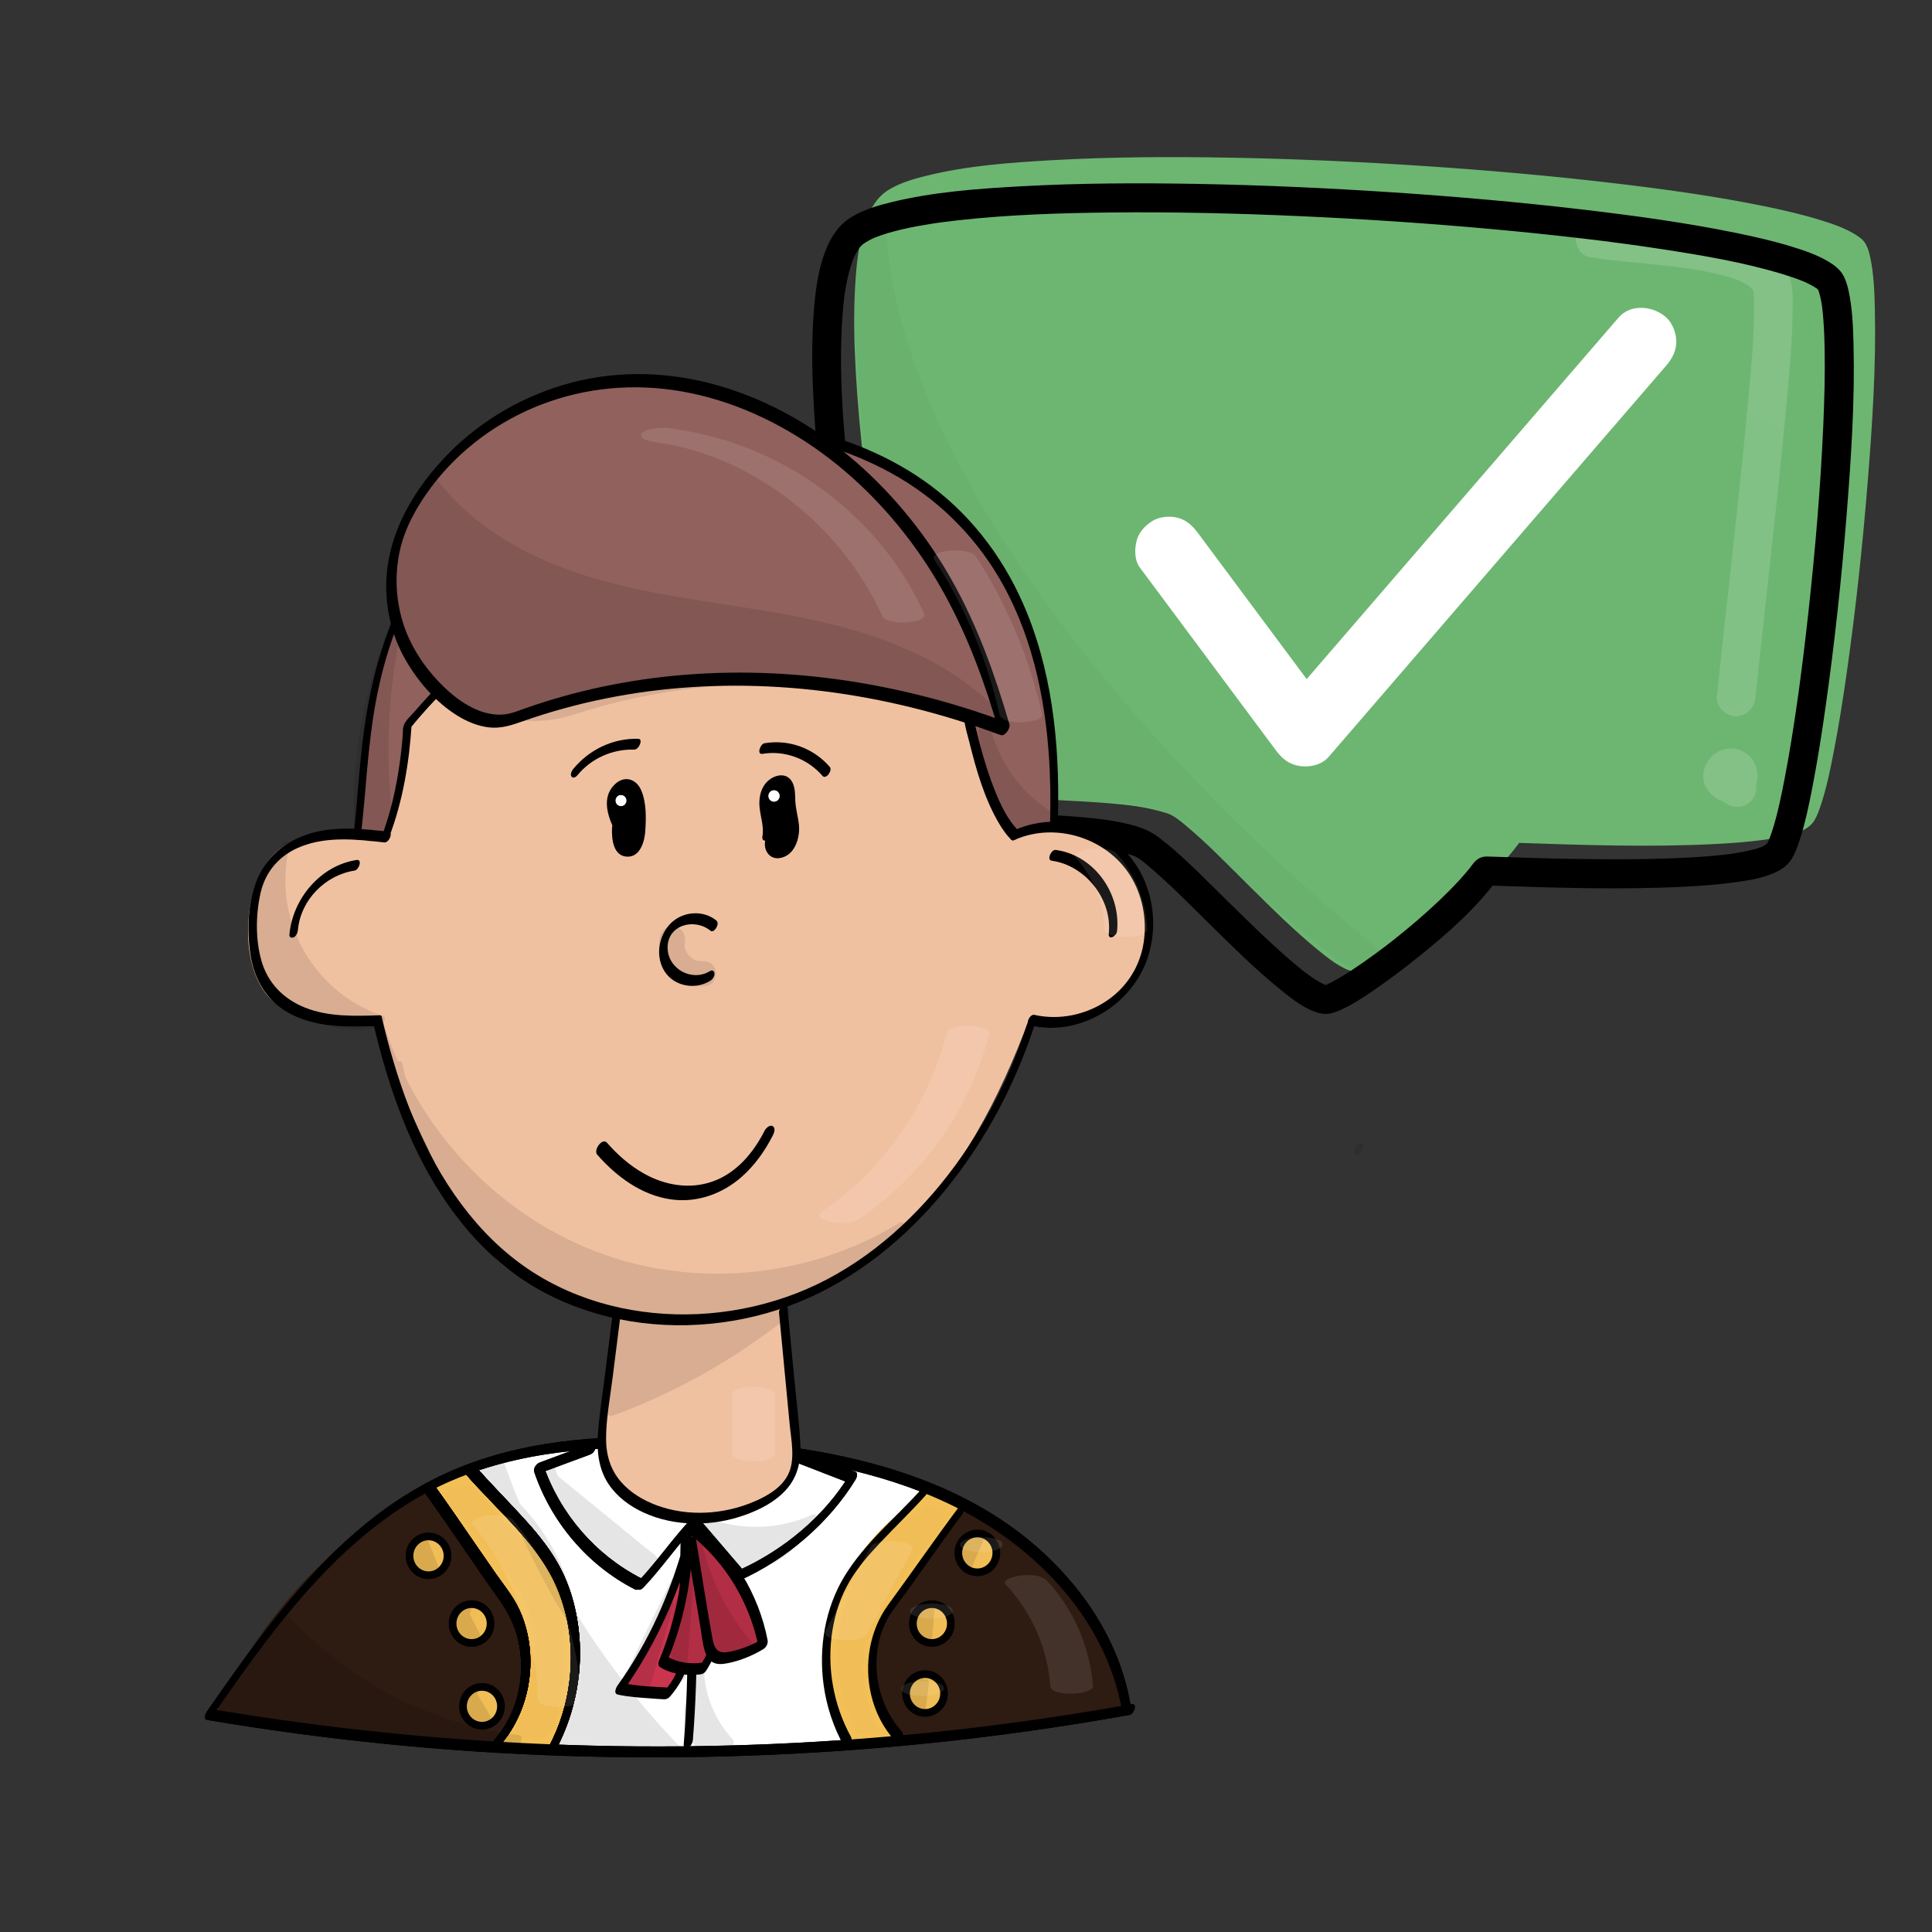 <?xml version="1.0" encoding="utf-8"?>
<!-- Generator: Adobe Adobe Illustrator 24.2.0, SVG Export Plug-In . SVG Version: 6.00 Build 0)  -->
<svg version="1.1" xmlns="http://www.w3.org/2000/svg" xmlns:xlink="http://www.w3.org/1999/xlink" x="0px" y="0px"
	 viewBox="0 0 2000 2000" style="enable-background:new 0 0 2000 2000;" xml:space="preserve">
<rect x="0" y="0" width="2000" height="2000" fill="#333333" stroke="none"/>
<style type="text/css">
	.st0{fill:#6DB671;}
	.st1{fill:#6CB671;}
	.st2{opacity:0.149;}
	.st3{fill:#FFFFFF;}
	.st4{opacity:0.031;}
	.st5{fill:#2E1B12;}
	.st6{fill:#F1BD56;stroke:#000000;stroke-width:7.948;stroke-miterlimit:10;}
	.st7{fill:#F1BD56;}
	.st8{fill:#F3C057;}
	.st9{fill:#CA344E;}
	.st10{fill:#B22E45;}
	.st11{fill:#91615D;}
	.st12{fill:#F0C1A1;}
	.st13{fill:#FFFFFF;stroke:#FFFFFF;stroke-width:0.814;stroke-miterlimit:10;}
	.st14{opacity:0.102;}
</style>
<g id="Ebene_19">
	<g>
		<g id="Ebene_2_Kopie">
			<g>
				<path class="st0" d="M1572.24,867.54c69.13,2.35,279.59,10.37,300.51-18.94c33.98-47.62,86.52-563.8,52.01-596.52
					c-72.32-68.57-934.1-125.63-1010.66-44.72c-69.03,72.96,25.04,555.45,51.45,584.56c39.92,44,181.38,21.66,247.28,46.44
					c29.38,11.05,160.03,164.64,192.7,162.89c18.54-0.99,126.77-80.9,164.53-133.56"/>
				<g>
					<path class="st1" d="M1572.24,872.55c67.85,2.31,135.93,4.62,203.78,1.16c16.32-0.83,32.65-2.04,48.85-4.2
						c12.01-1.6,24.31-3.46,35.73-7.66c7.02-2.58,13.73-5.97,17.67-12.58c3-5.05,4.99-10.78,6.82-16.34
						c6.03-18.29,9.86-37.35,13.5-56.24c5.21-27.07,9.47-54.33,13.34-81.62c9.32-65.82,16.4-131.97,21.68-198.23
						c4.65-58.32,8.54-117.07,7.25-175.61c-0.4-18.13-0.97-36.72-4.74-54.51c-1.07-5.07-2.45-10.49-5.24-14.92
						c-2.44-3.88-6.35-6.61-10.18-8.99c-11.04-6.87-23.84-11.15-36.18-14.98c-18.28-5.67-36.98-10-55.71-13.87
						c-52.31-10.83-105.37-18.09-158.39-24.34c-64.95-7.66-130.14-13.36-195.4-17.7c-67.74-4.51-135.58-7.54-203.46-8.73
						c-60.63-1.06-121.37-0.79-181.94,2.62c-43.93,2.47-88.82,5.71-131.65,16.4c-13.05,3.26-26.61,7.25-38.15,14.35
						c-12.07,7.43-18.85,19.46-23.47,32.57c-7.41,20.98-9.71,43.84-11.05,65.92c-1.79,29.44-1.11,59.02,0.51,88.46
						c3.75,68.03,12.65,135.83,23.91,202.99c9.2,54.87,19.6,109.94,34.64,163.55c3.82,13.63,7.48,28.47,14.48,40.91
						c4.51,8,13.07,13.64,21.05,17.69c14.77,7.51,31.29,11.13,47.56,13.62c40.37,6.19,81.39,5.89,122.01,9.37
						c18,1.54,36.19,3.64,53.57,8.75c5.92,1.74,8.14,2.28,12.79,5.25c3.67,2.34,6.83,4.86,10.13,7.59
						c23.18,19.18,44.14,41.16,65.55,62.26c23.58,23.25,47.09,46.89,72.77,67.85c8.74,7.13,17.89,14.53,28.14,19.4
						c7.8,3.7,14.22,4.37,22.2,0.95c11.9-5.09,22.88-12.55,33.53-19.82c15.91-10.86,31.28-22.53,46.25-34.66
						c28.88-23.39,58.1-48.69,79.97-78.99c3.78-5.23-4.91-10.24-8.65-5.06c-10.56,14.64-23.35,27.7-36.37,40.14
						c-14.74,14.09-30.23,27.4-46.16,40.13c-14.38,11.49-29.17,22.53-44.49,32.74c-9.42,6.27-20.54,14.09-30.67,17.39
						c-0.64,0.21-1.29,0.38-1.94,0.56c-1.73,0.48,0.32,0.07-0.9,0.13c-0.58,0.03-1.17-0.03-1.75-0.09c1.35,0.14-1.29-0.34-1.79-0.48
						c-3.59-1.03-6.64-2.73-10.33-4.96c-10.44-6.3-19.89-14.21-29.09-22.16c-25.47-22-49.23-45.96-73.18-69.58
						c-19.85-19.58-39.41-40.26-61.57-57.29c-8.56-6.58-17.28-9.98-27.81-12.61c-17.65-4.42-35.93-6.34-54.04-7.79
						c-39.99-3.2-80.56-2.72-120.2-9.45c-15.36-2.61-31.34-6.2-44.86-14.26c-2.59-1.54-5.1-3.23-7.37-5.2
						c-1.25-1.08-2.39-2.25-3.56-3.41c-0.27-0.27-1.69-2.12-0.43-0.39c-1.09-1.49-1.97-3.1-2.79-4.75
						c-2.36-4.75-4.28-10.22-6.39-16.57c-2.83-8.54-5.31-17.19-7.66-25.87c-6.53-24.1-12.03-48.48-17.13-72.91
						c-13.31-63.8-23.82-128.27-31.33-193.01c-7.07-60.96-12.61-123.19-8.33-184.57c1.46-20.83,3.92-42.36,11.48-61.98
						c2.28-5.9,6.26-13.39,10.29-17.71c0.7-0.76,1.44-1.48,2.21-2.17c0.35-0.31,0.71-0.61,1.07-0.91c1.25-1.06-0.52,0.32,0.84-0.65
						c2.03-1.44,4.13-2.76,6.31-3.95c5.93-3.23,9.53-4.59,16-6.78c7.4-2.51,14.97-4.51,22.58-6.25c18.91-4.32,38.16-7.1,57.43-9.28
						c53.25-6.03,107-7.79,160.56-8.36c64.89-0.69,129.79,0.85,194.61,3.74c66.66,2.98,133.27,7.44,199.73,13.51
						c59.05,5.39,118.04,11.94,176.65,20.97c42.28,6.51,85.05,13.63,126,26.27c6.93,2.14,13.8,4.49,20.52,7.24
						c1.26,0.52,1.21,0.49,3.17,1.37c1.34,0.6,2.68,1.23,3.99,1.88c2.25,1.12,4.46,2.31,6.59,3.63c0.9,0.56,1.77,1.15,2.65,1.75
						c0.44,0.3,0.87,0.63,1.3,0.96c-1.37-1.04,0.07,0.06,0.38,0.33c0.61,0.55,1.2,1.09,1.78,1.67c1.01,1.01-0.51-0.85,0.11,0.13
						c0.25,0.39,0.52,0.76,0.73,1.17c0.27,0.5,1.52,3.22,0.87,1.64c0.47,1.14,0.88,2.31,1.25,3.48c0.91,2.89,1.58,5.86,2.15,8.84
						c3.19,16.61,3.74,35.58,4.04,53.49c0.46,26.67-0.3,53.35-1.49,79.99c-2.89,64.92-8.46,129.75-15.54,194.34
						c-6.41,58.47-13.82,117.01-24.95,174.79c-3.61,18.74-7.42,37.64-13.36,55.81c-2.01,6.14-2.91,9.27-5.95,14.37
						c-1.3,2.18-2.09,3.03-3.99,4.23c-3.63,2.3-6.6,3.46-10.59,4.75c-11.85,3.84-24.38,5.68-36.71,7.13
						c-16.34,1.92-32.77,2.97-49.2,3.7c-37.38,1.65-74.83,1.54-112.23,0.89c-28.23-0.49-56.44-1.41-84.65-2.38
						C1565.79,862.31,1565.8,872.33,1572.24,872.55L1572.24,872.55z"/>
				</g>
			</g>
		</g>
		<g id="Ebene_8_1_">
			<g>
				<g>
					<path class="st1" d="M1776.08,464.11c-6.62,77.44-13.24,154.87-19.85,232.31c-0.72,8.48,4.42,18.92,10.25,24.75
						c6.07,6.07,16.03,10.64,24.75,10.25c9.05-0.41,18.44-3.38,24.75-10.25c6.58-7.17,9.42-15.05,10.25-24.75
						c6.62-77.44,13.24-154.87,19.85-232.31c0.72-8.48-4.42-18.92-10.25-24.75c-6.07-6.07-16.03-10.64-24.75-10.25
						c-9.05,0.41-18.44,3.38-24.75,10.25C1779.76,446.53,1776.91,454.41,1776.08,464.11L1776.08,464.11z"/>
				</g>
			</g>
		</g>
		<g id="Ebene_7">
			<g class="st2">
				<g>
					<path class="st3" d="M1645.55,266.18c21.27,3.56,42.84,5.15,64.28,7.3c5.92,0.59,11.84,1.21,17.75,1.88
						c2.88,0.33,5.76,0.66,8.64,1.02c1.44,0.18,2.88,0.36,4.32,0.54c4.74,0.6-4.01-0.58,0.82,0.11c11.24,1.59,22.46,3.4,33.53,5.92
						c5.15,1.17,10.27,2.49,15.31,4.04c2.27,0.7,4.53,1.44,6.77,2.25c1.08,0.39,2.14,0.8,3.21,1.2c4.38,1.65-3.1-1.51-0.41-0.2
						c3.78,1.84,7.53,3.62,11.03,5.97c0.74,0.5,1.48,1.19,2.26,1.61c-1.11-0.59-3.98-3.37-1.67-1.21c1.34,1.26,2.6,3.01,4.04,4.12
						c-0.79-0.61-3.11-4.53-1.48-1.84c0.4,0.67,0.81,1.35,1.23,2.01c2.43,3.83-0.96-4.05-0.44-1.21c0.26,1.44,1.21,6.71,0.55,1.79
						c-0.65-4.87-0.14-0.93-0.03,0.25c0.1,1.12,0.18,2.24,0.25,3.35c0.15,2.56,0.22,5.12,0.25,7.69
						c0.47,35.15-3.25,70.52-6.42,105.47c-4.49,49.51-9.81,98.95-15.22,148.37c-5.11,46.74-10.42,93.46-15.3,140.23
						c-0.51,4.84-1,9.69-1.5,14.54c-1.06,10.44,9.95,20.45,20,20c11.74-0.53,18.87-8.81,20-20c4.68-46.1,9.91-92.15,14.98-138.21
						c5.58-50.76,11.11-101.54,15.88-152.39c3.52-37.54,7.44-75.38,7.6-113.12c0.04-9.66,0.46-20.95-3.02-30.08
						c-8.15-21.36-29.4-31.94-49.95-38.54c-23.07-7.41-47.56-10.44-71.54-13.25c-22.23-2.6-44.57-4.22-66.78-6.95
						c-1.1-0.13-2.2-0.28-3.3-0.42c-3.34-0.42,5.26,0.76,1.26,0.16c-2.1-0.31-4.19-0.62-6.28-0.97c-10.28-1.72-22.04,2.7-24.6,13.97
						C1629.38,251.24,1634.51,264.33,1645.55,266.18L1645.55,266.18z"/>
				</g>
			</g>
			<g class="st2">
				<g>
					<path class="st3" d="M1777.19,807.61c0.67,4.37,1.34,8.74,2.01,13.1c9.79-7.53,19.59-15.06,29.38-22.59
						c-5.08-3.22-10.15-6.44-15.23-9.66c1.35,10.47,2.7,20.94,4.05,31.41c-2.3,1.93-4.47,3.31-7.52,3.75
						c-1.18,0.35-2.37,0.35-3.55-0.01c-2.05-0.37-2.35-0.38-0.89-0.04c-2.23-0.83-3.93-1.83-5.71-3.42c1.01,1.03,0.86,0.8-0.43-0.69
						c-1.19-1.24-2.02-2.71-2.49-4.4c3.06-7.53,6.13-15.06,9.19-22.59c0.28-0.16,4.84-1.5,2.33-0.99c2.48-0.5,4.62-0.55,7.11-0.05
						c-2.53-0.51,1.94,0.92,2.25,1.07c-2.28-1.06,1.58,1.21,1.89,1.52c1.6,1.6,2.59,3.74,3.25,5.87c-1.08-3.46-0.29,7.33-0.24,7
						c0.42-2.52-0.73,1.79-0.96,2.2c-0.65,0.86-1.3,1.72-1.95,2.57c-2.77,1.93-3.49,2.48-2.18,1.66c2.1-1.07-4.4,1.6-2.17,0.91
						c1.03-0.24,0.6-0.19-1.27,0.17c-1.15,0.35-2.31,0.38-3.47,0.09c-4.59-0.52-8.52-3.29-10.3-7.58c-1.68-4.05-0.03,2.05-0.66-2.46
						c-0.62-4.47-0.59,1.86-0.04-2.63c-0.03-1.2,0.28-2.31,0.91-3.33c0.81-1.67,0.97-2.06,0.48-1.18c-0.89,1.53,3.58-3.76,1.05-1.76
						c10.47,1.35,20.94,2.7,31.41,4.05c-1.09-1.66-2.18-3.33-3.27-4.99c-5.72-8.74-17.97-13.23-27.36-7.17
						c-8.73,5.63-13.3,18-7.18,27.36c1.09,1.66,2.18,3.33,3.27,4.99c3.51,5.36,8.24,8.69,14.61,9.55c6.76,0.91,11.61-1.39,16.8-5.5
						c10.43-8.26,11.6-25.54,4.69-36.28c-8.21-12.77-25.71-16.76-38.47-8.22c-12.31,8.23-17.85,25.38-8.96,38.27
						c8.6,12.46,25.2,17.21,38.62,9.41c7.67-4.46,11.5-14.06,9.19-22.59c-2.49-9.22-9.98-16.97-19.3-19.43
						c-10.11-2.67-19.13,0.01-26.95,6.58c-10.3,8.64-5.98,25.05,4.05,31.41c5.08,3.22,10.15,6.44,15.23,9.66
						c6.77,4.29,16.11,3.15,22.21-1.56c6.84-5.29,8.43-12.8,7.17-21.02c-0.67-4.37-1.34-8.74-2.01-13.1
						c-0.71-4.62-5.34-9.7-9.19-11.95c-4.29-2.51-10.6-3.57-15.41-2.02c-4.84,1.57-9.51,4.57-11.95,9.19
						C1776.53,797.26,1776.33,801.99,1777.19,807.61L1777.19,807.61z"/>
				</g>
			</g>
		</g>
		<g id="Ebene_2_1_">
			<g>
				<g>
					<path d="M1539.98,916.64c67.94,2.34,136.11,4.67,204.05,1.26c16.34-0.82,32.69-2.02,48.92-4.15c12.9-1.7,26.14-3.48,38.43-7.97
						c9.52-3.48,18.21-8.09,23.59-17.02c3.43-5.69,5.71-12.2,7.8-18.48c6.08-18.27,9.93-37.34,13.58-56.22
						c5.25-27.13,9.52-54.46,13.4-81.82c9.43-66.49,16.64-133.31,21.95-200.26c4.62-58.25,8.51-116.95,7.07-175.41
						c-0.46-18.65-1.2-37.82-5.23-56.1c-1.28-5.82-3.13-11.92-6.35-16.97c-3.43-5.37-8.68-9.24-14.06-12.5
						c-11.97-7.25-25.77-11.85-39.09-15.93c-18.45-5.64-37.3-9.95-56.19-13.82c-53.13-10.88-107.02-18.17-160.86-24.49
						c-64.91-7.62-130.04-13.3-195.25-17.64c-67.65-4.5-135.41-7.55-203.19-8.76c-60.43-1.08-120.96-0.85-181.32,2.47
						c-44.97,2.47-90.95,5.76-134.82,16.53c-13.95,3.43-28.44,7.76-40.81,15.23c-14.28,8.62-22.43,22.28-28.04,37.66
						c-7.87,21.6-10.22,45.39-11.65,68.18c-1.85,29.4-1.17,58.95,0.46,88.35c3.79,68.62,12.89,137.01,24.33,204.74
						c9.29,55.04,19.79,110.29,35.04,164.03c4.04,14.23,8.03,29.72,15.42,42.66c5.45,9.54,15.4,16.53,25.03,21.33
						c15.9,7.93,33.32,11.96,50.79,14.56c41.38,6.17,83.3,6.02,124.92,9.67c4.57,0.4,9.14,0.85,13.7,1.37
						c1.21,0.14,2.43,0.28,3.64,0.43c0.65,0.08,4.73,0.63,0.79,0.09c2.34,0.32,4.67,0.66,7,1.03c8.62,1.38,17.2,3.12,25.56,5.64
						c1.59,0.48,3.18,0.99,4.75,1.53c0.89,0.31,1.83,0.78,2.74,0.98c1.86,0.41-4-2.06-2.35-0.99c1.38,0.89,2.94,1.54,4.33,2.42
						c1.63,1.03,3.18,2.17,4.74,3.29c3.51,2.54-2.42-1.99,0.34,0.24c1.21,0.98,2.43,1.95,3.63,2.95
						c23.08,19.13,44.04,40.9,65.42,61.86c23.67,23.19,47.26,46.8,73.07,67.64c9.37,7.57,19.13,15.53,30.13,20.67
						c5.19,2.43,10.53,4.53,16.35,4.67c5.83,0.14,10.79-1.84,16.01-4.13c12.02-5.28,23.15-12.74,33.97-20.11
						c16.49-11.23,32.41-23.33,47.93-35.85c29.45-23.75,58.75-49.42,81.09-80.19c4.76-6.56,1.12-16.72-5.38-20.52
						c-7.58-4.43-15.75-1.19-20.52,5.38c-0.64,0.88-4.59,5.94-1.87,2.56c-1.21,1.51-2.42,3.03-3.65,4.52
						c-2.88,3.46-5.85,6.85-8.89,10.17c-6.54,7.14-13.39,14-20.41,20.67c-14.76,14.03-30.26,27.27-46.2,39.92
						c-1.71,1.36-3.42,2.7-5.14,4.05c-0.32,0.25-3.74,2.89-1.05,0.82c-1.01,0.78-2.03,1.56-3.05,2.33
						c-3.96,3.02-7.95,5.99-11.97,8.93c-7,5.11-14.08,10.09-21.31,14.87c-5.86,3.88-11.81,7.65-17.93,11.11
						c-2.29,1.29-4.6,2.54-6.96,3.7c-0.99,0.48-2.41,0.85-3.27,1.53c3.16-2.48,2.58-0.99,0.28-0.2c-0.78,0.27-1.6,0.43-2.37,0.7
						c-2.63,0.96,2.71-0.09,2.08-0.24c-0.44-0.1-1.66-0.18-2.09-0.08c3.83-0.86,3.75,0.79,1.27-0.01c-0.85-0.27-1.71-0.58-2.57-0.84
						c-3.03-0.91,3.69,1.8,0.81,0.34c-2.07-1.05-4.13-2.08-6.13-3.27c-4.76-2.82-9.23-6.05-13.66-9.35
						c-0.81-0.6-3.29-2.21,0.43,0.35c-0.69-0.47-1.34-1.04-1.99-1.56c-1.25-0.99-2.5-1.99-3.73-3c-2.86-2.33-5.69-4.7-8.49-7.1
						c-25.46-21.84-49.21-45.64-73.15-69.11c-20.62-20.22-40.95-41.35-63.97-58.89c-8.9-6.79-18.37-10.57-29.26-13.36
						c-18.84-4.83-38.45-6.85-57.8-8.4c-20.3-1.62-40.64-2.45-60.97-3.64c-10.05-0.59-20.1-1.26-30.13-2.17
						c-4.62-0.42-9.23-0.89-13.83-1.44c-1.23-0.15-2.45-0.3-3.68-0.45c-3.97-0.49,2.2,0.37-0.25-0.03c-2.56-0.42-5.14-0.75-7.7-1.17
						c-8.44-1.39-16.84-3.14-25.04-5.59c-3.57-1.06-7.01-2.38-10.52-3.63c-3.23-1.15,3.06,1.51,0.03,0.01
						c-0.84-0.42-1.72-0.78-2.56-1.19c-1.65-0.8-3.27-1.65-4.85-2.56c-1.53-0.88-3.02-1.81-4.47-2.81c-0.47-0.32-0.92-0.68-1.4-0.99
						c-2.58-1.68,2.57,2.38,0.37,0.27c-1.6-1.54-3.39-3.82-5.2-5.04c3.49,2.36,2.5,3.62,1.54,1.93c-0.18-0.32-0.4-0.63-0.6-0.94
						c-0.55-0.89-1.03-1.82-1.51-2.75c-0.52-1.03-0.98-2.08-1.47-3.13c-1.48-3.19,0.99,2.49,0.54,1.3
						c-0.27-0.72-0.58-1.42-0.86-2.13c-1.28-3.25-2.44-6.55-3.55-9.86c-2.88-8.59-5.41-17.31-7.8-26.05
						c-6.55-23.96-12.07-48.2-17.19-72.5c-6.4-30.4-12.08-60.95-17.16-91.59c-2.8-16.89-5.42-33.82-7.85-50.77
						c-0.57-4.02-1.14-8.04-1.69-12.06c-0.14-1.05-0.94-6.97-0.36-2.6c-0.34-2.56-0.68-5.13-1.02-7.69
						c-1.1-8.42-2.14-16.84-3.13-25.28c-7.12-60.79-12.71-122.88-8.36-184.09c0.44-6.19,1.01-12.37,1.75-18.53
						c0.16-1.35,1.02-5.82,0.04-0.48c0.26-1.44,0.41-2.91,0.62-4.35c0.42-2.79,0.89-5.58,1.41-8.36c1.74-9.32,4.12-18.47,7.49-27.34
						c0.19-0.5,0.46-0.99,0.61-1.5c0.06-0.21-1.77,3.96-0.89,2.12c0.44-0.93,0.84-1.89,1.29-2.82c0.85-1.77,1.77-3.51,2.78-5.2
						c0.86-1.45,1.84-2.81,2.77-4.22c1.65-2.5-2.93,3.35-0.47,0.63c0.56-0.62,1.1-1.27,1.68-1.88c0.68-0.71,1.41-1.37,2.14-2.04
						c0.42-0.38,0.9-0.7,1.31-1.09c0.39-0.38-3.96,2.81-1.38,1.1c2.09-1.38,4.17-2.73,6.38-3.92c1.17-0.63,2.35-1.22,3.55-1.78
						c0.69-0.32,1.38-0.63,2.07-0.95c3.4-1.57-2.01,0.8-1.05,0.43c3.05-1.18,6.08-2.37,9.18-3.4c7.45-2.48,15.06-4.46,22.72-6.19
						c8.94-2.01,17.96-3.66,27.01-5.09c2.37-0.38,4.74-0.73,7.11-1.08c1.1-0.16,2.21-0.32,3.31-0.47c0.67-0.09,1.34-0.19,2.01-0.28
						c3.8-0.53-3.21,0.41-0.6,0.08c5.39-0.69,10.79-1.36,16.2-1.97c53.26-5.92,106.99-7.64,160.54-8.17
						c64.45-0.63,128.91,0.9,193.29,3.78c66.77,2.98,133.48,7.44,200.05,13.5c31,2.82,61.97,6,92.88,9.64
						c14.74,1.73,29.49,3.47,44.18,5.55c-3.94-0.56-0.33-0.04,1.46,0.2c1.8,0.25,3.6,0.49,5.4,0.74c3.55,0.49,7.11,0.99,10.66,1.5
						c6.62,0.95,13.25,1.93,19.86,2.94c42.37,6.49,85.21,13.59,126.29,26.12c6.93,2.11,13.81,4.42,20.53,7.13
						c0.63,0.25,1.26,0.54,1.89,0.78c-5.66-2.11-2.37-1.02-1.04-0.42c1.36,0.61,2.72,1.22,4.06,1.88c2.29,1.11,4.55,2.3,6.73,3.62
						c0.92,0.56,1.83,1.13,2.71,1.74c0.41,0.28,0.81,0.6,1.23,0.87c2.2,1.46-3.54-3.07-1.49-1.15c0.61,0.57,1.26,1.17,1.91,1.7
						c2.33,1.9-2.36-4.19-0.68-0.84c0.4,0.81,0.82,1.72,1.29,2.48c-2.43-3.97-0.97-2.52-0.12,0.07c0.89,2.7,1.56,5.48,2.12,8.27
						c0.32,1.57,0.6,3.15,0.86,4.74c0.15,0.93,0.29,1.86,0.43,2.79c0.62,3.98-0.46-3.8-0.07-0.55c0.5,4.19,0.94,8.38,1.28,12.58
						c0.83,10.43,1.22,20.9,1.41,31.37c0.49,26.34-0.23,52.71-1.38,79.03c-2.83,65-8.4,129.9-15.5,194.57
						c-1.78,16.19-3.67,32.37-5.69,48.53c-0.98,7.82-1.99,15.63-3.02,23.44c-0.12,0.88-0.6,4.44,0,0.02
						c-0.11,0.83-0.22,1.66-0.34,2.49c-0.25,1.82-0.49,3.63-0.74,5.45c-0.54,3.91-1.09,7.81-1.64,11.71
						c-3.81,26.71-8,53.39-13.12,79.88c-3.62,18.73-7.45,37.64-13.43,55.79c-0.98,2.96-2.23,5.81-3.22,8.76
						c1.99-5.96,0.66-1.55-0.14,0.08c-0.51,1.03-1.07,2.01-1.63,3.01c-0.22,0.4-0.53,0.75-0.74,1.16c-1.06,2.07,3.17-3.05,1.13-1.47
						c-0.53,0.41-1.23,1.06-1.66,1.57c-0.78,0.92-2.88-0.17,2.06-1.59c-0.48,0.14-1,0.73-1.45,0.98c-1.6,0.89-3.2,1.69-4.83,2.52
						c-2.17,1.09,3.89-1.42,1.53-0.66c-0.55,0.18-1.09,0.42-1.64,0.62c-1.16,0.42-2.34,0.82-3.52,1.19
						c-5.34,1.68-10.82,2.89-16.31,3.93c-3.07,0.58-6.14,1.09-9.23,1.55c-1.2,0.18-7.35,1.25-2.31,0.35
						c-1.85,0.33-3.77,0.48-5.64,0.7c-16.55,1.93-33.2,2.97-49.85,3.68c-37.23,1.59-74.54,1.47-111.8,0.8
						c-28.26-0.5-56.51-1.44-84.77-2.41c-8.1-0.28-15,7.09-15,15C1524.98,910,1531.85,916.36,1539.98,916.64L1539.98,916.64z"/>
				</g>
			</g>
		</g>
		<g id="Ebene_5_1_">
			<g>
				<g>
					<path class="st3" d="M1179.94,587.49c46.86,62.96,93.71,125.91,140.57,188.87c6.81,9.15,13.96,15.15,25.57,16.71
						c10.3,1.38,22.26-1.35,29.4-9.63c45.43-52.66,90.86-105.33,136.3-157.99c45.43-52.66,90.86-105.33,136.3-157.99
						c25.65-29.73,51.3-59.47,76.95-89.2c6.14-7.12,10.25-15.08,10.25-24.75c0-8.58-3.81-18.84-10.25-24.75
						c-13.12-12.05-36.73-14.8-49.5,0c-45.43,52.66-90.86,105.33-136.3,157.99c-45.43,52.66-90.86,105.33-136.3,157.99
						c-25.65,29.73-51.3,59.47-76.95,89.2c18.32,2.36,36.65,4.72,54.97,7.08c-46.86-62.96-93.71-125.91-140.57-188.87
						c-5.64-7.58-11.46-13.48-20.92-16.08c-8.38-2.31-19.53-1.27-26.97,3.53c-7.47,4.82-14.05,11.99-16.08,20.92
						C1174.46,569.12,1174.43,580.1,1179.94,587.49L1179.94,587.49z"/>
				</g>
			</g>
		</g>
		<g id="Ebene_9">
			<g class="st4">
				<path d="M907.06,217.15c0,281,312.26,612.99,525.2,782.43c-26.36,7.04-59.46-30.06-117.44-76.2
					c-81.95-65.2-59.06-73.17-104.65-91.42c-37.87-15.16-84.13-11.05-124.91-12.35c-37.58-1.19-84.58-7.83-108.65-26.8
					c-31.75-25.02-88.42-342.47-81.78-537.55"/>
				<g>
					<path d="M897.06,217.15c0.09,58.33,12.98,116.13,32.75,170.79c21.92,60.61,51.91,118.12,86.08,172.67
						c36.25,57.87,77.34,112.69,121.16,165.03c43.23,51.62,89.31,100.85,137.53,147.83c43.24,42.12,88.22,82.51,135.02,120.63
						c5.17,4.21,10.36,8.39,15.58,12.54c1.47-5.57,2.94-11.14,4.41-16.71c-0.71,0.18-1.42,0.32-2.13,0.47
						c2.65-0.55,0.41-0.03-0.23-0.02c-1.24,0.02-2.46,0.04-3.7-0.03c-2.84-0.14,0.92,0.39-1.92-0.31c-1.6-0.39-3.18-0.8-4.75-1.33
						c-0.82-0.28-1.63-0.59-2.44-0.9c1.8,0.71-0.08-0.03-0.52-0.24c-1.59-0.76-3.16-1.53-4.71-2.36c-3.43-1.86-6.74-3.95-9.98-6.14
						c-17.2-11.63-32.69-25.78-48.55-39.12c-31.04-26.11-63.96-50.14-90.15-81.42c-5.22-6.24-10.13-12.87-16.21-18.32
						c-7.61-6.82-16.42-11.55-25.76-15.53c-46.11-19.63-96.58-12.66-145.27-15.64c-22.2-1.36-44.66-4.36-65.8-11.54
						c-8.68-2.95-16.95-6.84-24.38-12.25c-1.1-0.8,0.95,1.18-0.4-0.4c-0.31-0.36-0.67-0.72-1.01-1.05c-1.09-1.07-0.6-1.82,0.34,0.52
						c-0.24-0.6-0.88-1.21-1.25-1.76c-1.82-2.71-3.33-5.63-4.73-8.58c-0.46-0.96-0.9-1.93-1.33-2.9c-0.32-0.73-1.54-3.74-0.34-0.74
						c-0.84-2.1-1.7-4.2-2.5-6.32c-3.98-10.56-7.28-21.39-10.33-32.25c-18.82-67.05-30.02-136.56-39.3-205.48
						c-10.89-80.86-18.4-162.71-17.93-244.37c0.05-8.9,0.22-17.79,0.52-26.69c0.43-12.87-19.57-12.86-20,0
						c-2.71,81.49,4.09,163.42,13.98,244.25c9.08,74.3,20.55,148.9,39.14,221.48c5.57,21.78,11.47,44.22,21.48,64.46
						c3.48,7.03,7.68,12.81,14.06,17.44c17.08,12.42,39.22,17.99,59.7,21.55c23.91,4.16,48.05,5.36,72.28,5.47
						c24.88,0.12,50.2-0.58,74.78,3.99c6.04,1.12,12.03,2.55,17.89,4.38c2.64,0.82,5.25,1.73,7.83,2.72
						c1.09,0.42,2.16,0.86,3.24,1.29c1.89,0.77-1.11-0.51,1.2,0.51c4.8,2.12,9.54,4.4,13.97,7.22c0.81,0.52,1.61,1.05,2.39,1.6
						c1.07,0.75,2.49,1.99,0.6,0.39c1.58,1.35,3.18,2.65,4.67,4.11c2.81,2.73,5.36,5.72,7.86,8.73c7.64,9.19,15.3,18.28,23.72,26.77
						c16.14,16.27,33.97,30.55,51.74,44.96c19.1,15.49,37.46,31.91,56.78,47.14c12.72,10.03,26.58,21.11,42.59,25.25
						c6.65,1.72,13.51,1.93,20.19,0.25c6.74-1.69,10.4-11.95,4.41-16.71c-45.87-36.53-89.98-75.28-132.45-115.71
						c-47.83-45.52-93.63-93.22-136.83-143.16c-44.02-50.86-85.35-104.16-122.32-160.4c-35.04-53.3-66.6-109.43-90.32-168.74
						c-21.31-53.3-36.82-109.75-39.81-166.89c-0.36-6.8-0.53-13.61-0.54-20.42C917.04,204.29,897.04,204.26,897.06,217.15
						L897.06,217.15z"/>
				</g>
			</g>
		</g>
	</g>
</g>
<g id="Ebene_24_Kopie_2">
	<g>
		<path class="st3" d="M1166.13,1768.9c-15-90.79-83.45-166.46-165.06-209.59s-175.31-57.78-267.5-63.82
			c-94.39-6.19-192.78-3.24-278.03,37.59c-103.55,49.6-173.56,147.67-238.99,241.75c315.09,53.32,639.5,51.56,953.98-5.17"/>
		<g>
			<path d="M1170.42,1765.21c-11.78-69.89-54.65-130.44-109.33-174.03c-62.12-49.51-139.23-75.52-216.68-89
				c-41.49-7.22-83.53-11.13-125.57-13.34c-41.62-2.19-83.42-2.26-124.91,2.07c-40.74,4.26-81.09,13.04-119.09,28.52
				c-35.07,14.29-67.39,34.38-96.68,58.31c-58.61,47.9-104.47,109.22-147.74,170.75c-5.41,7.69-10.79,15.41-16.16,23.13
				c-1.42,2.04-4.24,8.13,0.15,8.87c123.12,20.79,247.62,33.26,372.42,37.28c124.52,4.02,249.28-0.37,373.22-13.02
				c70.15-7.16,140.02-17.03,209.41-29.52c4.55-0.82,8.36-12.25,2.1-11.12c-123.17,22.18-247.81,36-372.85,41.3
				c-124.1,5.26-248.56,2.21-372.26-9.15c-69.58-6.39-138.9-15.44-207.79-27.08c0.05,2.96,0.1,5.91,0.15,8.87
				c42.32-60.84,85.44-122.4,140.17-172.9c26.96-24.88,56.68-46.75,89.43-63.4c36.12-18.36,75.4-29.68,115.32-36.03
				c40.41-6.42,81.48-7.8,122.33-6.7c41.1,1.1,82.29,4.19,123.04,9.71c78.48,10.62,157.65,31.97,223.81,76.99
				c56.94,38.74,104.66,94.94,123.42,162.12c2.28,8.15,4.09,16.42,5.49,24.76c0.5,2.94,3.97,1.86,5.5,0.62
				C1169.66,1771.34,1170.91,1768.12,1170.42,1765.21L1170.42,1765.21z"/>
		</g>
	</g>
	<g>
		<g>
			<path d="M666.32,1643.12c19.22-20.42,35.06-43.8,54.28-64.22c-2.18,0.52-4.36,1.04-6.55,1.56c15.76,18.4,31.53,36.8,47.29,55.21
				c3.9,4.55,11.54-6.12,8.22-10.01c-15.76-18.4-31.53-36.8-47.29-55.21c-2.05-2.4-4.95-0.14-6.55,1.56
				c-19.22,20.42-35.06,43.8-54.28,64.22c-1.7,1.8-3.5,6.2-1.67,8.44C661.79,1647.16,664.77,1644.77,666.32,1643.12L666.32,1643.12z
				"/>
		</g>
	</g>
	<g>
		<g>
			<path d="M765.55,1636.13c48.36-21.74,92.57-59.39,120.29-104.71c0.99-1.62,2.62-6.66-0.13-7.72
				c-18.69-7.23-37.37-14.47-56.06-21.7c-5.19-2.01-11.44,9.61-6.62,11.47c18.69,7.23,37.37,14.47,56.06,21.7
				c-0.04-2.57-0.09-5.15-0.13-7.72c-26.06,42.61-68.24,77.38-113.59,97.77C760.71,1627.3,758.37,1639.36,765.55,1636.13
				L765.55,1636.13z"/>
		</g>
	</g>
	<g>
		<g>
			<path d="M613.01,1493.85c-18.08,6.7-36.16,13.4-54.24,20.1c-3.45,1.28-7.04,6.02-5.72,9.91
				c17.67,52.04,55.29,96.57,104.37,121.56c4.89,2.49,11.4-9.04,6.62-11.47c-47.71-24.3-84.6-67.33-101.8-117.99
				c-1.91,3.3-3.81,6.6-5.72,9.91c18.08-6.7,36.16-13.4,54.24-20.1c2.98-1.1,5.23-3.99,5.77-7.14
				C616.88,1496.55,616.05,1492.72,613.01,1493.85L613.01,1493.85z"/>
		</g>
	</g>
	<g>
		<g>
			<path d="M709.89,1584.27c2.13,73.87,3.77,148.08-2.13,221.82c-0.24,2.98,2.58,3.93,4.87,2.81c2.95-1.44,4.44-5.05,4.68-8.11
				c5.91-73.75,4.26-147.95,2.13-221.82c-0.08-2.9-2.36-4.04-4.87-2.81C711.87,1577.49,709.81,1581.3,709.89,1584.27L709.89,1584.27
				z"/>
		</g>
	</g>
</g>
<g id="Ebene_31">
	<g>
		<path class="st5" d="M441.73,1543.49c-93.31,51-169.84,133.36-214.82,231.18c83.36,9.01,167.21,14.18,250.09,27.03
			c49.41,7.66,65.04-31.08,68.09-66.73s-14.13-69.92-34.84-98.79s-45.56-54.95-61.77-86.68"/>
		<g>
			<path class="st5" d="M441.64,1538.03c-74.46,40.86-137.73,100.77-183.77,172.05c-13.26,20.53-24.92,42.01-35.16,64.19
				c-0.92,2-1.04,6.13,1.92,6.45c45.28,4.88,90.67,8.65,135.99,13.12c22.49,2.22,44.97,4.61,67.39,7.41
				c11.37,1.42,22.74,2.94,34.08,4.59c9.44,1.38,18.88,3.32,28.47,2.77c29.11-1.67,47.41-23.91,54.86-50.49
				c4.18-14.92,5.89-30.93,4.07-46.33c-2.34-19.77-9.62-38.42-19.23-55.75c-22.09-39.8-56.7-71.02-77.67-111.56
				c-2.53-4.89-10.6,5.4-8.22,10.01c32.58,63,108.36,114.81,94.48,194.08c-1.97,11.27-5.4,22.98-12.53,32.14
				c-7.47,9.59-18.43,14.82-30.48,15.74c-8.85,0.68-17.56-1-26.28-2.29c-10.69-1.58-21.4-3.04-32.12-4.41
				c-21.12-2.69-42.28-5.01-63.46-7.15c-48.24-4.87-96.58-8.81-144.79-14c0.64,2.15,1.28,4.3,1.92,6.45
				c34.27-74.2,87.25-139.43,152.51-188.59c18.46-13.91,37.95-26.4,58.21-37.52c2.67-1.47,4.84-5.03,4.68-8.11
				C446.36,1538.02,444.2,1536.62,441.64,1538.03L441.64,1538.03z"/>
		</g>
	</g>
	<g>
		<path class="st5" d="M992.06,1562.1c-39.05,17.29-70.21,52.26-83.4,93.58c-13.19,41.32,2.09,106.16,23.66,143.63
			c74.54-9.1,149.08-18.19,223.62-27.29c4.86-0.59,8.5-6.17,7.17-10.98c-23.31-84.23-84.4-156.72-162.5-192.81"/>
		<g>
			<path class="st5" d="M991.96,1556.63c-35.47,15.93-63.94,45.29-80.33,80.38c-7.72,16.52-11.99,33.71-12.58,51.94
				c-0.62,19.3,2.14,38.79,6.73,57.51c4.93,20.09,12.16,39.84,22.41,57.84c0.62,1.08,1.95,1.08,2.99,0.95
				c39.58-4.83,79.16-9.66,118.73-14.49c19.79-2.41,39.58-4.83,59.37-7.24c9.89-1.21,19.79-2.42,29.68-3.62
				c7.96-0.97,17.78-0.25,23.71-6.49c5.25-5.52,6.23-12.16,4.19-19.24c-2.09-7.27-4.47-14.46-7.12-21.55
				c-5.24-14.03-11.54-27.7-18.76-40.82c-14.51-26.38-32.9-50.62-54.4-71.7c-24.15-23.67-52-43.33-82.67-57.61
				c-5-2.33-11.43,9.23-6.62,11.47c51.28,23.87,94.65,62.76,125.09,110.34c15.27,23.87,27.17,49.82,35.09,77.04
				c0.33,1.12,1.54,3.46,1.11,4.53c0.16-0.4-1.19,0.09-1.53,0.18c-4.63,1.25-10.09,1.23-14.84,1.81c-9.23,1.13-18.47,2.25-27.7,3.38
				c-18.47,2.25-36.94,4.51-55.41,6.76c-41.89,5.11-83.77,10.22-125.66,15.34c1,0.32,1.99,0.64,2.99,0.95
				c-16.97-29.78-26.63-65.51-27.79-99.71c-0.57-16.78,1.57-32.86,7.8-48.49c6.45-16.18,15.97-31.03,27.68-43.91
				c13.42-14.76,29.87-26.48,48.05-34.64C996.81,1565.46,999.15,1553.41,991.96,1556.63L991.96,1556.63z"/>
		</g>
	</g>
</g>
<g id="Ebene_32">
	<ellipse class="st6" cx="443.6" cy="1610.59" rx="19.67" ry="20.09"/>
	<ellipse class="st6" cx="488.18" cy="1680.7" rx="19.67" ry="20.09"/>
	<ellipse class="st6" cx="498.94" cy="1766.37" rx="19.67" ry="20.09"/>
	<ellipse class="st6" cx="1011.73" cy="1607.57" rx="19.67" ry="20.09"/>
	<ellipse class="st6" cx="964.66" cy="1680.7" rx="19.67" ry="20.09"/>
	<ellipse class="st6" cx="957.6" cy="1753.1" rx="19.67" ry="20.09"/>
</g>
<g id="Ebene_24">
	<g>
		<path class="st7" d="M958.94,1554.38c-42.26,21.33-75.31,60.91-89.25,106.89s-8.57,97.7,14.5,139.68
			c12.69-0.99,25.37-1.97,38.06-2.96c-27.37-35.32-32.65-90.29-9.05-128.34c24-38.7,51.62-66.78,78.85-107.55
			c-11.5-4.51-23-9.01-34.5-13.52"/>
		<g>
			<path class="st8" d="M958.85,1548.92c-69.97,35.71-110.2,114.69-99.85,192.24c3.04,22.75,10.13,44.62,21.09,64.79
				c0.45,0.63,1.06,0.98,1.83,1.06c12.69-0.99,25.37-1.97,38.06-2.96c4.09-0.32,9.42-7.09,6.39-11.06
				c-18.79-24.61-27-57.41-21.93-87.99c2.69-16.23,9.6-29.75,18.62-43.33c10.2-15.34,21.59-29.85,32.97-44.33
				c13.66-17.39,27.15-34.88,39.48-53.25c1.07-1.6,2.56-6.67-0.13-7.72c-11.5-4.51-23-9.01-34.5-13.52
				c-5.18-2.03-11.44,9.58-6.62,11.47c11.5,4.51,23,9.01,34.5,13.52c-0.04-2.57-0.09-5.15-0.13-7.72
				c-22.43,33.43-49.6,63.35-71.95,96.83c-9.73,14.57-17.41,29.49-20.86,46.81c-3.22,16.13-3.01,32.87,0.11,49
				c3.51,18.13,11.02,35.55,22.24,50.24c2.13-3.69,4.26-7.38,6.39-11.06c-5.71,0.44-11.42,0.89-17.13,1.33
				c-2.85,0.22-5.71,0.44-8.56,0.67c-2.11,0.16-8.55,1.71-10.47,0.81c-3.07-1.43-5.3-9.04-6.65-12.16
				c-2.14-4.92-4.05-9.93-5.73-15.02c-6.63-20.03-9.68-41.1-9.07-62.19c1.14-39.41,16.18-77.22,42.18-106.82
				c14.02-15.96,31.02-29.06,49.93-38.71c2.7-1.38,4.84-5.09,4.68-8.11C963.57,1548.84,961.43,1547.6,958.85,1548.92L958.85,1548.92
				z"/>
		</g>
	</g>
	<g>
		<path class="st7" d="M449.84,1548.58c38.53,47.77,67.56,76.31,87.83,111.61c23.76,41.37,4.23,99.04-13.98,143.25
			c20.38,2.89,48.15,9.77,56.21-21.23c21.43-82.45,6.59-161.57-52.44-210.38c-7.71-6.38-13.15-15.09-19.43-22.94
			s-14.05-15.25-23.77-17.28c-9.72-2.03-25.41,7.6-36.23,14.45"/>
		<g>
			<path class="st8" d="M445.73,1553.58c23.82,29.48,50.08,57.2,72.35,87.89c9.69,13.35,19.31,27.37,23.23,43.6
				c4.42,18.26,2.64,37.5-1.22,55.69c-4.55,21.44-12.29,42.06-20.61,62.29c-0.86,2.1-1.08,6.02,1.92,6.45
				c20.06,2.89,42.93,6.88,56.21-12.51c8.21-11.98,10.25-28.46,12.58-42.48c2.44-14.72,3.79-29.68,3.78-44.61
				c-0.02-28.06-4.97-56.44-16.44-82.15c-5.59-12.54-12.53-24.41-20.97-35.25c-4.31-5.53-8.99-10.79-13.98-15.72
				c-5.09-5.03-10.92-9.34-15.85-14.52c-11.67-12.24-19.46-30.11-36.67-35.74c-14.56-4.77-30.42,6.68-42.12,14.07
				c-2.62,1.65-4.85,4.9-4.68,8.11c0.14,2.67,2.34,4.4,4.87,2.81c5.57-3.52,11.19-7.01,17.13-9.89c5.03-2.44,11.02-5.06,16.73-3.96
				c14.32,2.76,22.85,17.76,31.12,28.25c8.29,10.53,19.38,18.29,28.3,28.28c8.27,9.27,15.47,19.48,21.42,30.38
				c25.61,46.86,25.99,103.15,13.65,153.97c-1.4,5.76-2.84,11.87-7.39,16.03c-3.42,3.14-8.06,4.51-12.56,5.16
				c-10.11,1.45-20.58-0.92-30.57-2.35c0.64,2.15,1.28,4.3,1.92,6.45c14.76-35.91,29.72-76.21,24.6-115.7
				c-4.52-34.8-30.27-63.33-52.08-89.21c-15.53-18.42-31.31-36.61-46.45-55.35C450.21,1538.95,442.5,1549.59,445.73,1553.58
				L445.73,1553.58z"/>
		</g>
	</g>
</g>
<g id="Ebene_21">
	<g>
		<path class="st9" d="M713.52,1593.05c-14.37,54.77-38.83,109.43-71.74,155.1c13.01,3.05,49.18,4.94,49.18,4.94
			s15.76-18.26,16.01-31.89c0.79-43.53,1.58-87.05,2.38-130.58"/>
		<g>
			<path d="M708.88,1594.23c-14.15,53.56-37.2,105.39-69.54,150.48c-1.68,2.35-4.42,8.47,0.16,9.5c11.43,2.58,23.42,3.2,35.08,4.04
				c4.21,0.31,8.45,0.71,12.68,0.82c3.28,0.08,5.2-1.4,7.25-3.88c7.6-9.2,15.25-20.88,16.93-32.92c1.34-9.58,0.6-19.77,0.77-29.44
				c0.2-10.88,0.4-21.76,0.59-32.64c0.44-24.07,0.88-48.14,1.31-72.21c0.05-2.94-2.45-3.99-4.87-2.81c-2.82,1.38-4.63,5.1-4.68,8.11
				c-0.59,32.64-1.19,65.29-1.78,97.93c-0.15,8.24-0.3,16.49-0.45,24.73c-0.11,5.95-0.08,10.99-2.55,16.48
				c-2.79,6.21-6.84,12.06-11.26,17.22c1.57-0.87,3.14-1.75,4.72-2.62c-16.28-0.86-33.24-1.34-49.18-4.94
				c0.05,3.17,0.11,6.33,0.16,9.5c34.45-48.04,58.87-102.66,73.95-159.73c0.67-2.52-0.68-5.28-3.52-4.78
				C711.5,1587.65,709.59,1591.53,708.88,1594.23L708.88,1594.23z"/>
		</g>
	</g>
	<g>
		<path class="st10" d="M712.19,1592.73c-0.03,43.56-8.91,87.1-25.91,127.05c16.06,11.19,41.56,7.23,41.56,7.23
			s17.68-27.55,16.15-43.79c-1.53-16.24-8.38-31.39-14.99-46.24c-6.61-14.85-13.18-30.19-14.08-46.48"/>
		<g>
			<path d="M707.41,1595.38c-0.15,42.62-8.76,84.75-25.33,124.01c-0.79,1.86-1.04,4.84,0.89,6.13c10.54,7.02,23.88,8.75,36.3,8.13
				c2.93-0.15,6.73,0.12,9.27-1.59c2.43-1.64,4.05-5.11,5.49-7.61c5.79-10.05,11.05-20.82,13.65-32.18
				c3.55-15.46-2.42-31.77-8.29-45.93c-7.86-18.97-18.27-37.6-19.69-58.48c-0.53-7.83-9.9,0.21-9.55,5.3
				c2.11,30.96,22.14,56.08,28.06,85.99c2.17,10.96-0.54,20.08-5.16,30.05c-2.52,5.44-5.42,10.78-8.65,15.84
				c1.52-1.32,3.04-2.65,4.56-3.97c-13.03,1.97-28.26,0.38-39.37-7.01c0.3,2.04,0.59,4.08,0.89,6.13
				c17.36-41.12,26.33-85.46,26.49-130.09c0.01-2.93-2.43-4.01-4.87-2.81C709.31,1588.63,707.42,1592.37,707.41,1595.38
				L707.41,1595.38z"/>
		</g>
	</g>
	<g>
		<path class="st10" d="M715.79,1596.63c5.53,33.44,11.05,66.87,16.58,100.31c1.91,11.54,5.04,20.25,16.48,19.57
			c11.44-0.68,31.37-8.69,41.16-14.76c-8.97-47.29-35.6-90.86-73.26-119.87"/>
		<g>
			<path d="M711.19,1600.58c3.14,19.01,6.28,38.03,9.43,57.04c1.52,9.18,3.03,18.36,4.55,27.54c1.29,7.78,2.01,15.89,4.28,23.46
				c1.41,4.71,3.79,9.65,8.27,12.14c4.8,2.66,10.57,1.95,15.72,0.94c12.67-2.48,25.63-7.79,36.66-14.47
				c3.09-1.87,5.21-5.79,4.5-9.41c-9.3-47.95-35.96-91.68-74.55-121.66c-4.09-3.18-11.03,8.05-6.62,11.47
				c37.41,29.06,62.98,71.67,71.98,118.09c1.5-3.14,3-6.27,4.5-9.41c-10.04,6.09-21.5,10.73-32.98,13.22
				c-4.6,1-10.35,2.08-14.24-1.35c-3.72-3.29-4.67-9.19-5.5-13.8c-6.12-33.79-11.21-67.8-16.81-101.68
				c-0.52-3.16-4.26-1.99-5.9-0.66C712,1594.03,710.67,1597.46,711.19,1600.58L711.19,1600.58z"/>
		</g>
	</g>
</g>
<g id="Ebene_23">
	<g>
		<g>
			<g>
				<path d="M441.03,1547.05c25.37,35.09,49.07,71.34,74.27,106.55c10.18,14.21,17.85,28.64,21.56,45.88
					c3.59,16.7,3.5,34.18,0.06,50.9c-3.78,18.35-11.85,35.55-24.28,49.63c-1.65,1.86-3.53,6.16-1.67,8.44
					c1.98,2.43,5.04,0.14,6.55-1.56c24.05-27.25,34.73-65.53,30.76-101.44c-1.97-17.81-7.35-35.23-16.85-50.49
					c-5.53-8.89-12.09-17.2-18.1-25.77c-6.62-9.45-13.17-18.96-19.71-28.47c-14.65-21.32-29.21-42.71-44.37-63.67
					C445.82,1532.3,438,1542.86,441.03,1547.05L441.03,1547.05z"/>
			</g>
		</g>
		<g>
			<g>
				<path d="M483.17,1527.06c27.1,31.11,59.47,58.79,81.62,93.9c22.08,34.99,29.68,78.25,24.73,119.07
					c-2.86,23.57-9.84,46.52-21.02,67.49c-1.08,2.03-2.52,6.19,0.13,7.72c2.55,1.47,5.71-1.79,6.75-3.75
					c20.86-39.13,29.12-84.42,23.12-128.39c-2.86-20.97-8.77-41.45-18.62-60.23c-9.49-18.1-22.37-34.08-36.02-49.18
					c-17.26-19.09-35.56-37.21-52.48-56.63C487.44,1512.53,479.82,1523.21,483.17,1527.06L483.17,1527.06z"/>
			</g>
		</g>
	</g>
	<g>
		<g>
			<g>
				<path d="M441.03,1547.05c25.37,35.09,49.07,71.34,74.27,106.55c10.18,14.21,17.85,28.64,21.56,45.88
					c3.59,16.7,3.5,34.18,0.06,50.9c-3.78,18.35-11.85,35.55-24.28,49.63c-1.65,1.86-3.53,6.16-1.67,8.44
					c1.98,2.43,5.04,0.14,6.55-1.56c24.05-27.25,34.73-65.53,30.76-101.44c-1.97-17.81-7.35-35.23-16.85-50.49
					c-5.53-8.89-12.09-17.2-18.1-25.77c-6.62-9.45-13.17-18.96-19.71-28.47c-14.65-21.32-29.21-42.71-44.37-63.67
					C445.82,1532.3,438,1542.86,441.03,1547.05L441.03,1547.05z"/>
			</g>
		</g>
		<g>
			<g>
				<path d="M483.17,1527.06c27.1,31.11,59.47,58.79,81.62,93.9c22.08,34.99,29.68,78.25,24.73,119.07
					c-2.86,23.57-9.84,46.52-21.02,67.49c-1.08,2.03-2.52,6.19,0.13,7.72c2.55,1.47,5.71-1.79,6.75-3.75
					c20.86-39.13,29.12-84.42,23.12-128.39c-2.86-20.97-8.77-41.45-18.62-60.23c-9.49-18.1-22.37-34.08-36.02-49.18
					c-17.26-19.09-35.56-37.21-52.48-56.63C487.44,1512.53,479.82,1523.21,483.17,1527.06L483.17,1527.06z"/>
			</g>
		</g>
	</g>
	<g>
		<g>
			<g>
				<path d="M441.03,1547.05c25.37,35.09,49.07,71.34,74.27,106.55c10.18,14.21,17.85,28.64,21.56,45.88
					c3.59,16.7,3.5,34.18,0.06,50.9c-3.78,18.35-11.85,35.55-24.28,49.63c-1.65,1.86-3.53,6.16-1.67,8.44
					c1.98,2.43,5.04,0.14,6.55-1.56c24.05-27.25,34.73-65.53,30.76-101.44c-1.97-17.81-7.35-35.23-16.85-50.49
					c-5.53-8.89-12.09-17.2-18.1-25.77c-6.62-9.45-13.17-18.96-19.71-28.47c-14.65-21.32-29.21-42.71-44.37-63.67
					C445.82,1532.3,438,1542.86,441.03,1547.05L441.03,1547.05z"/>
			</g>
		</g>
		<g>
			<g>
				<path d="M483.17,1527.06c27.1,31.11,59.47,58.79,81.62,93.9c22.08,34.99,29.68,78.25,24.73,119.07
					c-2.86,23.57-9.84,46.52-21.02,67.49c-1.08,2.03-2.52,6.19,0.13,7.72c2.55,1.47,5.71-1.79,6.75-3.75
					c20.86-39.13,29.12-84.42,23.12-128.39c-2.86-20.97-8.77-41.45-18.62-60.23c-9.49-18.1-22.37-34.08-36.02-49.18
					c-17.26-19.09-35.56-37.21-52.48-56.63C487.44,1512.53,479.82,1523.21,483.17,1527.06L483.17,1527.06z"/>
			</g>
		</g>
	</g>
	<g>
		<g>
			<g>
				<path d="M441.03,1547.05c25.37,35.09,49.07,71.34,74.27,106.55c10.18,14.21,17.85,28.64,21.56,45.88
					c3.59,16.7,3.5,34.18,0.06,50.9c-3.78,18.35-11.85,35.55-24.28,49.63c-1.65,1.86-3.53,6.16-1.67,8.44
					c1.98,2.43,5.04,0.14,6.55-1.56c24.05-27.25,34.73-65.53,30.76-101.44c-1.97-17.81-7.35-35.23-16.85-50.49
					c-5.53-8.89-12.09-17.2-18.1-25.77c-6.62-9.45-13.17-18.96-19.71-28.47c-14.65-21.32-29.21-42.71-44.37-63.67
					C445.82,1532.3,438,1542.86,441.03,1547.05L441.03,1547.05z"/>
			</g>
		</g>
		<g>
			<g>
				<path d="M483.17,1527.06c27.1,31.11,59.47,58.79,81.62,93.9c22.08,34.99,29.68,78.25,24.73,119.07
					c-2.86,23.57-9.84,46.52-21.02,67.49c-1.08,2.03-2.52,6.19,0.13,7.72c2.55,1.47,5.71-1.79,6.75-3.75
					c20.86-39.13,29.12-84.42,23.12-128.39c-2.86-20.97-8.77-41.45-18.62-60.23c-9.49-18.1-22.37-34.08-36.02-49.18
					c-17.26-19.09-35.56-37.21-52.48-56.63C487.44,1512.53,479.82,1523.21,483.17,1527.06L483.17,1527.06z"/>
			</g>
		</g>
	</g>
	<g>
		<g>
			<g>
				<path d="M441.03,1547.05c25.37,35.09,49.07,71.34,74.27,106.55c10.18,14.21,17.85,28.64,21.56,45.88
					c3.59,16.7,3.5,34.18,0.06,50.9c-3.78,18.35-11.85,35.55-24.28,49.63c-1.65,1.86-3.53,6.16-1.67,8.44
					c1.98,2.43,5.04,0.14,6.55-1.56c24.05-27.25,34.73-65.53,30.76-101.44c-1.97-17.81-7.35-35.23-16.85-50.49
					c-5.53-8.89-12.09-17.2-18.1-25.77c-6.62-9.45-13.17-18.96-19.71-28.47c-14.65-21.32-29.21-42.71-44.37-63.67
					C445.82,1532.3,438,1542.86,441.03,1547.05L441.03,1547.05z"/>
			</g>
		</g>
		<g>
			<g>
				<path d="M483.17,1527.06c27.1,31.11,59.47,58.79,81.62,93.9c22.08,34.99,29.68,78.25,24.73,119.07
					c-2.86,23.57-9.84,46.52-21.02,67.49c-1.08,2.03-2.52,6.19,0.13,7.72c2.55,1.47,5.71-1.79,6.75-3.75
					c20.86-39.13,29.12-84.42,23.12-128.39c-2.86-20.97-8.77-41.45-18.62-60.23c-9.49-18.1-22.37-34.08-36.02-49.18
					c-17.26-19.09-35.56-37.21-52.48-56.63C487.44,1512.53,479.82,1523.21,483.17,1527.06L483.17,1527.06z"/>
			</g>
		</g>
	</g>
	<g>
		<g>
			<g>
				<path d="M441.03,1547.05c25.37,35.09,49.07,71.34,74.27,106.55c10.18,14.21,17.85,28.64,21.56,45.88
					c3.59,16.7,3.5,34.18,0.06,50.9c-3.78,18.35-11.85,35.55-24.28,49.63c-1.65,1.86-3.53,6.16-1.67,8.44
					c1.98,2.43,5.04,0.14,6.55-1.56c24.05-27.25,34.73-65.53,30.76-101.44c-1.97-17.81-7.35-35.23-16.85-50.49
					c-5.53-8.89-12.09-17.2-18.1-25.77c-6.62-9.45-13.17-18.96-19.71-28.47c-14.65-21.32-29.21-42.71-44.37-63.67
					C445.82,1532.3,438,1542.86,441.03,1547.05L441.03,1547.05z"/>
			</g>
		</g>
		<g>
			<g>
				<path d="M483.17,1527.06c27.1,31.11,59.47,58.79,81.62,93.9c22.08,34.99,29.68,78.25,24.73,119.07
					c-2.86,23.57-9.84,46.52-21.02,67.49c-1.08,2.03-2.52,6.19,0.13,7.72c2.55,1.47,5.71-1.79,6.75-3.75
					c20.86-39.13,29.12-84.42,23.12-128.39c-2.86-20.97-8.77-41.45-18.62-60.23c-9.49-18.1-22.37-34.08-36.02-49.18
					c-17.26-19.09-35.56-37.21-52.48-56.63C487.44,1512.53,479.82,1523.21,483.17,1527.06L483.17,1527.06z"/>
			</g>
		</g>
	</g>
	<g>
		<g>
			<g>
				<path d="M992.86,1559.71c-24.93,33.32-48.57,67.6-73.15,101.18c-19.47,26.6-25.35,61.3-17.99,93.23
					c4.07,17.68,12.4,34.41,24.65,47.84c3.71,4.07,10.63-5.71,7.5-9.14c-20.8-22.8-29.93-55.11-25.46-85.55
					c2.15-14.61,7.37-28.74,16.17-40.66c11.56-15.66,22.95-31.44,34.23-47.3c12.7-17.87,25.37-35.76,38.5-53.31
					c1.38-1.84,3.3-5.52,1.52-7.71C997.11,1556.16,994.11,1558.03,992.86,1559.71L992.86,1559.71z"/>
			</g>
		</g>
		<g>
			<g>
				<path d="M953.71,1541.77c-26.6,29.48-58.45,55.51-79.34,89.69c-20.3,33.22-26.99,74.12-21.81,112.44
					c3.02,22.32,10.1,43.76,20.98,63.49c2.46,4.46,9.79-4.98,7.5-9.14c-18.38-33.33-25.39-72.73-19.33-110.34
					c2.88-17.9,8.54-35.22,17.77-50.87c8.81-14.92,20.31-28.05,32.19-40.58c15.39-16.24,31.49-31.78,46.49-48.4
					C962.35,1543.41,959.1,1535.81,953.71,1541.77L953.71,1541.77z"/>
			</g>
		</g>
	</g>
</g>
<g id="Ebene_24_Kopie_3">
	<g>
		<g>
			<path d="M1170.42,1765.21c-11.78-69.89-54.65-130.44-109.33-174.03c-62.12-49.51-139.23-75.52-216.68-89
				c-41.49-7.22-83.53-11.13-125.57-13.34c-41.62-2.19-83.42-2.26-124.91,2.07c-40.74,4.26-81.09,13.04-119.09,28.52
				c-35.07,14.29-67.39,34.38-96.68,58.31c-58.61,47.9-104.47,109.22-147.74,170.75c-5.41,7.69-10.79,15.41-16.16,23.13
				c-1.42,2.04-4.24,8.13,0.15,8.87c123.12,20.79,247.62,33.26,372.42,37.28c124.52,4.02,249.28-0.37,373.22-13.02
				c70.15-7.16,140.02-17.03,209.41-29.52c4.55-0.82,8.36-12.25,2.1-11.12c-123.17,22.18-247.81,36-372.85,41.3
				c-124.1,5.26-248.56,2.21-372.26-9.15c-69.58-6.39-138.9-15.44-207.79-27.08c0.05,2.96,0.1,5.91,0.15,8.87
				c42.32-60.84,85.44-122.4,140.17-172.9c26.96-24.88,56.68-46.75,89.43-63.4c36.12-18.36,75.4-29.68,115.32-36.03
				c40.41-6.42,81.48-7.8,122.33-6.7c41.1,1.1,82.29,4.19,123.04,9.71c78.48,10.62,157.65,31.97,223.81,76.99
				c56.94,38.74,104.66,94.94,123.42,162.12c2.28,8.15,4.09,16.42,5.49,24.76c0.5,2.94,3.97,1.86,5.5,0.62
				C1169.66,1771.34,1170.91,1768.12,1170.42,1765.21L1170.42,1765.21z"/>
		</g>
	</g>
	<g>
		<g>
			<path d="M666.32,1643.12c19.22-20.42,35.06-43.8,54.28-64.22c-2.18,0.52-4.36,1.04-6.55,1.56c15.76,18.4,31.53,36.8,47.29,55.21
				c3.9,4.55,11.54-6.12,8.22-10.01c-15.76-18.4-31.53-36.8-47.29-55.21c-2.05-2.4-4.95-0.14-6.55,1.56
				c-19.22,20.42-35.06,43.8-54.28,64.22c-1.7,1.8-3.5,6.2-1.67,8.44C661.79,1647.16,664.77,1644.77,666.32,1643.12L666.32,1643.12z
				"/>
		</g>
	</g>
	<g>
		<g>
			<path d="M765.55,1636.13c48.36-21.74,92.57-59.39,120.29-104.71c0.99-1.62,2.62-6.66-0.13-7.72
				c-18.69-7.23-37.37-14.47-56.06-21.7c-5.19-2.01-11.44,9.61-6.62,11.47c18.69,7.23,37.37,14.47,56.06,21.7
				c-0.04-2.57-0.09-5.15-0.13-7.72c-26.06,42.61-68.24,77.38-113.59,97.77C760.71,1627.3,758.37,1639.36,765.55,1636.13
				L765.55,1636.13z"/>
		</g>
	</g>
	<g>
		<g>
			<path d="M613.01,1493.85c-18.08,6.7-36.16,13.4-54.24,20.1c-3.45,1.28-7.04,6.02-5.72,9.91
				c17.67,52.04,55.29,96.57,104.37,121.56c4.89,2.49,11.4-9.04,6.62-11.47c-47.71-24.3-84.6-67.33-101.8-117.99
				c-1.91,3.3-3.81,6.6-5.72,9.91c18.08-6.7,36.16-13.4,54.24-20.1c2.98-1.1,5.23-3.99,5.77-7.14
				C616.88,1496.55,616.05,1492.72,613.01,1493.85L613.01,1493.85z"/>
		</g>
	</g>
</g>
<g id="Ebene_4">
	<g>
		<path class="st11" d="M1090.78,960.31c0,31.57-19.64,63.98-56.08,66.58c-233.72,16.64-374.96,56.99-616.28,8.62
			c-33.28-6.67-50.75-44.94-50.27-74.44c0.82-50.36-3.33-47.12,0-77.68c12.14-111.35,7.31-167.89,53.66-269.19
			c44.44-97.13,157.65-179.16,278.6-179.16c201.93,0,403.99,85.86,390.38,423.53"/>
		<g>
			<path d="M1086.73,962.55c-0.14,16.26-5.52,33-17.29,44.61c-14.77,14.56-33.98,14.6-53.42,16.13
				c-44.21,3.47-88.32,8.02-132.4,12.75c-80.03,8.6-160.17,17.51-240.78,17.33c-42.74-0.1-85.46-2.68-127.9-7.76
				c-23.91-2.86-47.73-6.5-71.42-10.81c-10.58-1.92-22.19-2.96-32.15-7.21c-7.46-3.18-14.04-8.13-19.4-14.19
				c-10.94-12.37-17.62-28.77-19.34-45.14c-0.98-9.33-0.26-18.83-0.35-28.2c-0.07-7.07-0.29-14.14-0.67-21.2
				c-1.63-30.38,3.04-60.37,5.67-90.61c3.2-36.73,5.94-73.63,13.29-109.82c7.83-38.53,20.84-76.8,38.65-111.87
				c34.42-67.77,97.8-120.81,168.54-147.44c35.88-13.51,73.2-19.45,111.46-18.86c26.17,0.4,52.34,2.29,78.24,6.1
				c50.31,7.41,99.94,22.3,143.85,48.37c45.29,26.9,82.24,65.38,107.56,111.56c32.29,58.89,45.09,126.71,47.89,193.24
				c0.86,20.42,0.76,40.86-0.04,61.28c-0.1,2.51,2.12,3.37,4.13,2.38c2.43-1.19,3.87-4.31,3.97-6.88
				c2.92-74.45-3.36-151.38-31.36-221.1c-20.9-52.04-54.26-98.18-99.25-131.97c-41.78-31.37-91.29-50.85-142.15-61.66
				c-26.28-5.59-53.02-8.92-79.83-10.52c-33.76-2.02-67.5-1.77-100.69,5.5c-77.28,16.93-148.63,64.59-194.85,128.68
				c-23.63,32.76-39.81,70.48-51.97,108.85c-11.25,35.5-17.32,72.04-21.06,109.02c-2,19.73-3.56,39.49-5.33,59.24
				c-1.73,19.33-4.63,38.69-5.43,58.08c-0.43,10.35,0.6,20.68,0.98,31.02c0.65,17.74-1.42,35.91,2.65,53.34
				c3.79,16.23,11.9,31.92,24.47,43.05c15.86,14.04,38.13,15.43,58.13,18.9c45.75,7.96,91.95,13.31,138.34,15.58
				c82.85,4.05,165.44-2.58,247.78-11.23c43.65-4.59,87.25-9.51,130.95-13.59c12.24-1.14,24.48-2.22,36.74-3.22
				c11.66-0.95,23.56-1.19,35.15-2.83c17.27-2.45,32.38-12.56,42.3-26.75c9.54-13.66,14.3-30.07,14.44-46.67
				c0.02-2.49-2.06-3.39-4.13-2.38C1088.34,956.84,1086.76,960,1086.73,962.55L1086.73,962.55z"/>
		</g>
	</g>
</g>
<g id="Ebene_5">
	<g>
		<path class="st12" d="M808.57,1357.45c3.8,42.04,7.6,84.07,11.4,126.11c1.37,15.15,2.58,31.22-4.11,44.81
			c-11.1,22.56-38.88,29.55-63.35,33.17c-35.94,5.33-77.79,6.77-102.77-20.14c-21.3-22.94-22.2-58.47-17.52-89.71
			c4.69-31.24,13.67-62.93,7.57-93.91c54.55,9.62,110.71,9.69,165.29,0.2"/>
		<g>
			<path class="st12" d="M804.17,1359.89c3.74,41.38,7.49,82.76,11.22,124.14c1.46,16.16,4.07,35.57-6.89,49.18
				c-9.12,11.31-24.01,16.43-37.68,19.63c-14.92,3.5-30.48,5.47-45.79,6.09c-15.31,0.62-31.3-0.27-45.81-5.59
				c-14.48-5.3-26.63-14.92-34.35-28.35c-7.82-13.61-10.37-29.72-10.54-45.22c-0.47-42.33,17.66-83.1,9.7-125.62
				c-2.11,3.08-4.23,6.15-6.34,9.23c55,9.59,111.34,9.56,166.35,0.11c4.5-0.77,8.27-12.05,2.07-10.98
				c-54.33,9.33-109.93,9.17-164.22-0.3c-4.19-0.73-6.94,6.02-6.34,9.23c7.55,40.33-9.7,79.91-10.04,120.15
				c-0.27,32.74,11.03,66.45,43.03,80.51c29.4,12.92,65.46,9.01,96.04,2.66c14.9-3.09,30.21-8.16,41.83-18.37
				c13.33-11.71,18.81-28.27,19.01-45.67c0.13-11.14-1.31-22.31-2.31-33.39c-1.13-12.48-2.26-24.96-3.39-37.44
				c-2.26-24.96-4.51-49.92-6.77-74.88C812.32,1347.79,803.74,1355.19,804.17,1359.89L804.17,1359.89z"/>
		</g>
	</g>
</g>
<g id="Ebene_3">
	<g>
		<path class="st12" d="M1056.45,864.06c38.73-14.23,85.71-0.22,110.86,33.05c25.15,33.27,26.5,83.23,3.2,117.87
			c-23.3,34.64-69.45,51.29-108.89,39.27c-23.91,64.41-54.2,127.1-97.19,180.18c-42.99,53.09-99.52,96.29-164.47,114.9
			c-90.59,25.96-220.74-1.36-276.02-45.01c-55.93-44.16-133-249.49-133-249.49s-88.35,1.97-112.67-31.84
			c-24.32-33.81-22.65-102.36,5.22-133.17c20.25-22.39,66.5-28.9,115.42-23.46c17.31-41.29,23.16-74.63,25.38-115.11
			c267.66-306.71,577.8-11.87,577.8-11.87s3.25,106.5,51.78,126.02"/>
		<g>
			<path class="st12" d="M1055.41,869.55c44.28-15.86,96.75,4.92,117.42,47.36c10.36,21.27,12.62,46.52,6.64,69.36
				c-5.96,22.77-20.95,41.73-41.33,53.37c-22.49,12.84-49.55,16.39-74.43,9.03c-2.58-0.76-5.31,3.45-5.97,5.23
				c-30,80.61-70.44,160.1-134.56,219.03c-29.81,27.4-64.31,50.22-102.37,64.39c-35.13,13.09-72.37,17.5-109.71,16.36
				c-37.3-1.14-74.77-7.25-110.37-18.5c-15.88-5.01-31.48-11.12-46.28-18.77c-11.18-5.78-22.46-12.42-31.75-21
				c-16.73-15.47-29.18-35.91-40.61-55.39c-14.51-24.72-27.33-50.43-39.44-76.4c-16.91-36.24-32.55-73.16-46.77-110.53
				c-0.24-0.63-0.48-1.26-0.71-1.88c-0.33-0.87-1.03-1.97-2.14-1.94c-12.95,0.28-26.02-0.62-38.86-2.13
				c-21.35-2.51-45.01-6.66-62.8-19.57c-20.12-14.6-25.45-44.68-25.74-67.89c-0.3-24.17,4.8-54.96,24.87-71.04
				c12.54-10.05,29.43-14.2,45-16.48c20.27-2.98,40.99-2.39,61.3-0.2c2.83,0.31,5.07-3.05,5.97-5.23
				c15.77-37.88,23.61-77.04,25.91-117.91c-0.72,1.87-1.44,3.74-2.15,5.62c53.48-61.08,121.22-111.07,201.45-129.28
				c60.65-13.76,124.09-8.26,183.03,10.61c47.8,15.3,92.93,38.62,134.3,66.91c13.35,9.13,26.34,18.79,38.81,29.07
				c3.62,2.98,7.2,6.02,10.71,9.13c0.99,0.88,1.98,1.76,2.95,2.66c-1.34-1.22,0.45,0.17,0.48,0.45c-0.53-4.95-0.51-0.11-0.45,0.99
				c0.18,3.27,0.43,6.55,0.73,9.81c1.03,11.29,2.59,22.55,4.77,33.68c4.96,25.33,13.04,54.26,32.56,72.44
				c4.42,4.11,9.33,7.48,14.92,9.8c4.73,1.96,10.55-8.73,6.11-10.58c-27.23-11.29-37.71-45.42-43.58-71.65
				c-2.75-12.29-4.66-24.76-5.85-37.3c-0.35-3.69-0.64-7.39-0.85-11.1c-0.09-1.65,0.11-3.87-0.77-5.31c-1.03-1.69-3.52-3.24-5-4.55
				c-3.99-3.54-8.07-6.97-12.2-10.34c-14.46-11.81-29.58-22.82-45.16-33.1c-47.55-31.38-99.96-56.24-155.42-69.82
				c-68.55-16.79-140.93-14.01-206.71,12.47c-40.47,16.29-77.36,40.29-110.1,69.01c-9.42,8.27-18.5,16.93-27.27,25.9
				c-4.54,4.64-9,9.34-13.37,14.13c-4.05,4.43-9.94,9.01-10.75,15.24c-1.64,12.56-1.81,25.28-3.68,37.85
				c-1.82,12.19-4.33,24.28-7.64,36.15c-3.65,13.05-8.32,25.8-13.52,38.3c1.99-1.74,3.98-3.48,5.97-5.23
				c-33.54-3.63-72.92-4.16-103.29,12.88c-25.33,14.22-36.68,43.59-39.84,71.2c-3.15,27.5-0.18,60.18,16.86,83.11
				c13.7,18.44,40.14,24.7,61.53,28.36c17.25,2.95,35.05,4.47,52.56,4.09c-0.71-0.65-1.42-1.3-2.14-1.94
				c12.36,32.91,26.1,65.36,40.58,97.38c12.1,26.74,24.84,53.23,39.03,78.93c12.13,21.96,25.17,44.27,42.09,62.95
				c18.05,19.94,43.28,32.27,68.06,41.7c34.9,13.28,72.02,21.09,109.2,24.19c37.24,3.11,75.78,1.68,111.94-8.43
				c39.32-10.99,75.7-31.09,107.61-56.37c69.08-54.73,115.02-132.51,148.1-213.01c4.24-10.33,8.29-20.74,12.18-31.21
				c-1.99,1.74-3.98,3.48-5.97,5.23c49.58,14.66,104.08-13.81,123.63-60.88c20.23-48.71,2.97-108.93-44.72-133.99
				c-24.72-12.99-54.53-15.86-80.94-6.4c-2.75,0.99-4.83,3.7-5.32,6.58C1051.84,867.09,1052.61,870.56,1055.41,869.55
				L1055.41,869.55z"/>
		</g>
	</g>
</g>
<g id="Ebene_2">
	<g>
		<g>
			<path d="M1050.38,869.42c43.56-19.33,98.21-1,121.66,40.28c11.93,20.99,15.82,46.57,11.12,70.21
				c-4.55,22.9-17.93,42.86-37.26,55.94c-21.94,14.84-49.33,20.53-75.24,14.73c-4.54-1.02-9.66,9.95-4.2,11.17
				c51.46,11.54,105.96-21.5,121.93-71.25c16.22-50.51-4.87-109.39-54.87-131.09c-26.52-11.51-56.84-11.81-83.31-0.07
				C1045.9,861.26,1043.74,872.37,1050.38,869.42L1050.38,869.42z"/>
		</g>
	</g>
	<g>
		<g>
			<path d="M402.13,860.91c-27.77-3.07-56.91-6.2-83.96,2.83c-23.47,7.84-42.75,23.92-52.17,47.09c-9.53,23.44-10.47,52-6.83,76.8
				c3.7,25.2,15.94,47.22,38.37,60.19c27.64,15.98,60.41,15.36,91.29,14.37c4.75-0.15,9.35-11.34,4.2-11.17
				c-25.8,0.82-52.87,1.8-77.3-7.95c-22.04-8.79-38.46-25.29-45.04-48.32c-6.31-22.08-6.02-47.91-0.98-70.23
				c5.2-23.05,20.16-39.66,42.07-48.25c27.43-10.75,57.62-7.35,86.15-4.2C402.63,872.6,407.54,861.5,402.13,860.91L402.13,860.91z"
				/>
		</g>
	</g>
	<g>
		<g>
			<path d="M1064.69,1055.81c-19.37,61.55-49.89,119.85-90.76,169.88c-39.94,48.9-90.64,90.43-149.95,113.3
				c-57.47,22.16-121.37,27.77-181.67,14.85c-30.14-6.45-59.24-17.7-85.6-33.72c-27.39-16.64-51.14-38.47-71.23-63.37
				c-42.09-52.18-67.39-115.83-84.41-180.1c-2.08-7.87-4.04-15.77-5.9-23.7c-0.66-2.83-3.81-1.92-5.44-0.61
				c-2.17,1.75-3.69,5.11-3.04,7.89c15.57,66.32,38.64,132.54,78.25,188.58c19.05,26.95,42.06,51.47,68.9,70.79
				c25.42,18.29,54.06,31.65,84.11,40.35c60.47,17.49,126.42,15.39,186.25-3.74c61.88-19.79,115.56-58.49,158.91-106.36
				c44.48-49.11,78.63-107.8,101.38-169.93c2.83-7.74,5.47-15.54,7.94-23.4C1074.86,1048.82,1066.59,1049.75,1064.69,1055.81
				L1064.69,1055.81z"/>
		</g>
	</g>
	<g>
		<g>
			<path d="M1054.08,859.77c-10.84-11.05-17.79-25.7-23.58-39.86c-6.51-15.94-11.62-32.45-16.04-49.08
				c-2.83-10.65-5.4-21.39-7.58-32.19c-0.51-2.54-0.79-3.66-2.63-5.36c-22.93-21.21-48.51-39.81-74.82-56.56
				C881.2,646,828.22,621.65,772.24,609.19c-67.04-14.93-136.92-10.37-200.2,17.08c-38.5,16.7-73.38,41.1-103.99,69.66
				c-8.82,8.22-17.3,16.81-25.49,25.66c-4.32,4.67-8.55,9.41-12.69,14.24c-3.87,4.5-9.86,9.58-11.94,15.18
				c-1.09,2.95-0.77,6.64-1,9.74c-0.23,3.06-0.49,6.12-0.78,9.18c-0.63,6.54-1.4,13.06-2.3,19.56c-1.83,13.14-4.21,26.21-7.3,39.11
				c-3.04,12.71-6.84,25.2-11.51,37.41c-0.76,1.99-1,5.5,1.77,5.95c2.73,0.44,5.17-3.14,5.97-5.23
				c14.36-37.56,20.92-77.81,23.42-117.81c-0.72,1.87-1.44,3.74-2.15,5.62c49.45-60.83,112.79-112.04,189.6-132.61
				c58.77-15.74,120.62-12.13,178.73,4.66c48.96,14.15,95.25,37.22,137.78,65.11c23.39,15.34,46.09,32.16,66.78,51.03
				c0.75,0.68-0.79-0.31,0.36,0.34c0.28,0.16,0.5,0.49,0.75,0.7c0.35,0.31-0.16-1.51,0.04,0.49c0.8,8.21,3.57,16.71,5.55,24.68
				c7.18,28.9,15.82,58.97,31.28,84.67c3.32,5.52,7.08,10.79,11.6,15.39C1050.43,873,1057.34,863.09,1054.08,859.77L1054.08,859.77z
				"/>
		</g>
	</g>
	<g>
		<g>
			<path d="M806.43,1358.74c3.69,38.64,7.38,77.28,11.06,115.92c1.58,16.55,6.15,36.81-1.92,52.33
				c-6.93,13.32-21.16,21.55-34.49,27.29c-31.62,13.59-68.99,16.04-101.47,3.94c-13.68-5.09-26.82-12.91-36.53-23.94
				c-11.28-12.82-15.77-28.47-15.68-45.37c0.11-21.02,4.19-42.24,6.81-63.05c2.75-21.78,5.49-43.55,8.24-65.33
				c1-7.93-7.9-3.08-8.56,2.17c-2.62,20.8-5.25,41.6-7.87,62.41c-2.53,20.08-5.86,40.25-7.13,60.45
				c-1.11,17.81,1.06,35.92,11.25,51.01c8.72,12.92,21.82,22.65,35.87,29.11c33.01,15.19,72.17,14.63,105.98,2.35
				c15.46-5.62,30.48-13.44,41.68-25.74c12.23-13.43,15.82-30.43,14.81-48.16c-1.32-23.2-4.29-46.41-6.5-69.54
				c-2.25-23.58-4.5-47.15-6.75-70.73C814.54,1346.63,805.98,1354.03,806.43,1358.74L806.43,1358.74z"/>
		</g>
	</g>
	<g>
		<g>
			<path d="M618.2,1195.27c19.87,22.65,45.64,41.85,76.14,46.3c26.86,3.92,53.39-5.55,73.52-23.36
				c13.5-11.94,24.07-26.89,32.21-42.9c1.31-2.58,3.1-7.54-0.16-9.52c-3.07-1.87-7.11,2.24-8.33,4.62
				c-11.72,23.04-29.41,44.31-54.6,52.91c-23.51,8.03-48.6,3.66-69.99-8.23c-14.79-8.23-27.53-19.47-38.66-32.15
				C623.45,1177.36,614.05,1190.54,618.2,1195.27L618.2,1195.27z"/>
		</g>
	</g>
	<g>
		<g>
			<path d="M741.62,952.96c-10.61-8.73-25.69-9.73-37.9-3.81c-12.45,6.03-20.1,19.3-21.26,32.81c-1.12,13.13,4.11,26.45,15.61,33.5
				c11.3,6.94,26.02,6.78,37.23-0.2c2.42-1.51,4.47-4.53,4.32-7.48c-0.13-2.48-2.16-4.04-4.49-2.59
				c-18.7,11.64-43.8-2.07-44.04-24.05c-0.26-23.74,27.85-31.24,44.42-17.61C739.16,966.53,745.61,956.24,741.62,952.96
				L741.62,952.96z"/>
		</g>
	</g>
	<g>
		<path d="M793.54,864.73c1.7-7.88-0.26-16.03-1.74-23.95c-1.48-7.92-2.41-16.51,1.11-23.73c3.52-7.22,13.14-11.82,19.66-7.27
			c6.9,4.82,5.91,15.18,6.44,23.7c0.42,6.78,2.3,13.37,3.29,20.08c1,6.72,1.05,13.89-1.96,19.95c-3,6.06-9.76,10.58-16.25,9.09
			c-6.49-1.49-10.66-10.43-6.48-15.72"/>
		<g>
			<path d="M797.82,863.65c1.28-7.08,0.54-13.96-0.73-20.99c-1.19-6.57-3.06-13.5-1.92-20.22c0.9-5.31,5.03-9.69,10.85-8.79
				c5.74,0.89,7.59,6.78,8.08,11.78c0.57,5.74,0.4,11.47,1.29,17.2c1.09,7,3.15,13.9,3.11,21.04c-0.04,6.12-2.28,13.24-9.52,13.63
				c-3.43,0.18-10.95-4.48-8.19-8.58c1.18-1.76,2.19-5.79-0.12-7.12c-2.49-1.44-5.08,1.76-6.23,3.46
				c-6.66,9.89-0.32,25.32,12.79,23.21c15.68-2.52,21.22-21.03,19.79-34.61c-0.87-8.29-3.36-16.32-3.71-24.67
				c-0.26-6.17-0.04-12.8-2.75-18.51c-6.11-12.89-21.61-8.09-28.6,1.22c-5.07,6.75-6.41,15.52-5.69,23.75
				c0.88,10.12,4.83,20.17,2.98,30.37c-0.42,2.32,0.49,4.89,3.25,4.4C795.25,869.74,797.37,866.13,797.82,863.65L797.82,863.65z"/>
		</g>
	</g>
	<g>
		<path d="M638.47,851.59c-3.45-7.71-6.99-15.91-6.04-24.33c0.95-8.42,8.28-16.7,16.46-15.25c8.88,1.58,12.59,12.42,13.75,21.55
			c1.24,9.77,1.56,19.67,0.94,29.5c-0.44,7.04-2.39,15.42-8.93,17.69c-5.75,2-12.12-2.34-14.68-7.96s-2.3-12.1-1.98-18.29"/>
		<g>
			<path d="M642.71,847.94c-3.2-7.18-12.66-28.02,1.15-30.41c10.45-1.81,13.76,13.02,14.61,20.42c0.75,6.52,1.08,13.1,1,19.67
				c-0.06,4.52,0.65,12.16-2.18,16.13c-3.22,4.5-9.78,0.27-12.1-3.1c-3.7-5.34-3.1-12.45-2.8-18.61c0.13-2.73-2.32-3.65-4.49-2.59
				c-2.66,1.3-4.18,4.68-4.32,7.48c-0.54,11.12,0.99,29.85,16.28,29.89c12.99,0.03,17.41-15.95,18.12-26.21
				c0.94-13.7,1.33-30.39-4.51-43.18c-5.03-11.02-16.74-14.69-26.21-6.22c-13.53,12.1-9.52,29.44-3.03,44.02
				C636.81,861.01,644.57,852.13,642.71,847.94L642.71,847.94z"/>
		</g>
	</g>
	<g>
		<g>
			<path d="M660.82,764.83c-26.16-0.84-51.06,11.21-67.56,31.37c-1.46,1.79-3.29,5.62-1.54,7.78c1.78,2.2,4.71,0.18,6.04-1.44
				c14.31-17.49,36.31-27.27,58.86-26.55C661.37,776.16,666.11,765,660.82,764.83L660.82,764.83z"/>
		</g>
	</g>
	<g>
		<g>
			<path d="M859.03,793.97c-16.66-19.44-42.38-28.87-67.64-24.56c-4.5,0.77-8.28,12.04-2.07,10.98
				c23.03-3.92,46.99,5.14,62.13,22.81C855.05,807.39,862.1,797.55,859.03,793.97L859.03,793.97z"/>
		</g>
	</g>
	<g>
		<g>
			<path d="M369.18,890.24c-37.68,5.78-66.3,40.25-69.59,77.42c-0.24,2.75,2.39,3.62,4.49,2.59c2.74-1.34,4.07-4.65,4.32-7.48
				c2.75-31.03,28.23-56.87,58.72-61.55C371.62,900.53,375.43,889.28,369.18,890.24L369.18,890.24z"/>
		</g>
	</g>
	<g>
		<g>
			<path d="M1088.68,891.02c34.87,4.7,62.83,40.03,59.12,75.15c-0.84,7.94,8,3.11,8.56-2.17c4.12-39.02-23.67-78.78-63.48-84.15
				C1088.21,879.22,1083.25,890.29,1088.68,891.02L1088.68,891.02z"/>
		</g>
	</g>
</g>
<g id="Ebene_8">
	<ellipse class="st13" cx="801.26" cy="823.98" rx="5.44" ry="5.55"/>
	<ellipse class="st13" cx="642.84" cy="828.75" rx="5.24" ry="5.35"/>
</g>
<g id="Ebene_30">
	<g>
		<path class="st11" d="M1039.81,754.29c-28.03-96.75-62.71-173.48-130.77-244.21S748.43,392.35,653.31,393.99
			s-190.75,56.59-234.1,146.71c-20.11,41.81-18.48,94.58,4.17,134.89c22.65,40.31,68.19,83.13,109.67,67.76
			c155.78-57.7,334.7-53.01,505.57,10.79"/>
		<g>
			<path d="M1044.97,749.85c-14.81-50.99-32.87-101.3-58.83-147.78c-25.9-46.39-59.69-88.56-99.71-123.54
				c-41.19-36-89.58-63.97-142.24-79.24c-49.35-14.32-101.97-16.38-151.83-3.38c-47.64,12.42-92.27,37.55-127,72.52
				c-36.69,36.94-65.51,85.06-65.54,138.41c-0.01,26.91,6.82,53.7,20.41,76.96c12.98,22.21,30.88,43.03,52.83,56.78
				c9.88,6.19,21.03,10.93,32.67,12.37c12.93,1.59,23.93-2.23,35.93-6.45c27.83-9.78,56.35-17.58,85.26-23.42
				c59.01-11.93,119.52-15.57,179.58-11.84c62.25,3.87,123.96,15.59,183.52,34.03c15.1,4.68,30.06,9.83,44.87,15.34
				c5.87,2.19,12.86-10.88,7.45-12.9c-112.85-41.99-234.49-60.5-354.51-47.14c-28.6,3.18-57,8.19-84.95,15.06
				c-13.61,3.35-27.1,7.14-40.46,11.38c-6.67,2.12-13.3,4.34-19.9,6.68c-6.22,2.2-12.3,4.77-18.88,5.68
				c-23.85,3.26-46.94-11.83-63.37-27.53c-18.41-17.6-33.91-39.8-42.09-64.03c-8.46-25.05-9.93-52.32-4.19-78.13
				c5.36-24.07,18.12-46.38,32.84-65.95c28.73-38.21,68.69-67.6,113.23-84.81c46.46-17.95,96.52-22.3,145.53-13.75
				c52.58,9.17,102.1,32.31,145.08,63.65c42.6,31.06,79.06,70.64,108.05,114.6c27.97,42.41,48.22,89.14,64.14,137.26
				c4.17,12.61,8.06,25.32,11.77,38.08C1036.74,765.96,1046.53,755.22,1044.97,749.85L1044.97,749.85z"/>
		</g>
	</g>
</g>
<g id="Ebene_14">
	<g class="st14">
		<path d="M291.49,882.58c-29.55,33.5-34.73,86.97-12.18,125.73c22.54,38.76,71.01,59.7,113.95,49.25
			c-35.29-11.51-65.97-37.13-84.02-70.16c-18.05-33.03-23.29-73.14-14.35-109.85"/>
		<g>
			<path d="M289.05,879.14c-24.54,28.25-33.84,68.35-25.49,104.69c8.2,35.7,35.13,64.5,69.65,76.35
				c19.01,6.53,39.31,7.95,58.92,3.33c3.01-0.71,9.39-10.04,4.43-11.69c-54.29-18.04-94.08-67.08-100.26-124.04
				c-1.87-17.25-0.78-34.55,3.22-51.42c0.6-2.52-0.63-5.29-3.52-4.78c-3.1,0.55-5.13,4.44-5.77,7.14
				c-14.29,60.2,7.58,124.96,57.24,162.33c12.86,9.68,27.2,17.17,42.46,22.24c1.48-3.9,2.96-7.79,4.43-11.69
				c-32.02,7.54-66.5-2.38-91.02-23.98c-25.67-22.61-37.1-57.57-32.14-91.16c2.76-18.65,10.31-36.18,22.71-50.44
				c1.63-1.88,3.54-6.15,1.67-8.44C293.63,875.16,290.54,877.43,289.05,879.14L289.05,879.14z"/>
		</g>
	</g>
	<g class="st14">
		<path d="M402.23,661.49c-22.42,59.94-33.1,124.44-31.22,188.58c0.25,8.39,8.21,15.71,16.41,15.08s15-9.08,14.01-17.41
			c-7.31-61.89-4.79-124.98,7.43-186.05"/>
		<g>
			<path d="M398.03,661.1c-20.99,56.42-31.95,116.46-32.01,176.68c-0.01,12.16-1.27,27.4,12.73,32.43
				c11.3,4.06,22.24-5.03,26.03-15.27c2.16-5.85,1.2-11.49,0.57-17.51c-0.87-8.31-1.57-16.63-2.08-24.97
				c-0.96-15.39-1.31-30.82-1.07-46.24c0.56-35.51,4.4-70.87,11.31-105.7c0.5-2.52-0.57-5.3-3.52-4.78
				c-3.02,0.53-5.23,4.44-5.77,7.14c-10.85,54.68-14.22,110.85-9.67,166.43c0.55,6.73,1.33,13.42,2,20.14
				c0.54,5.48-2.24,9.68-8.21,9.69c-4.75,0.01-9.27-3.33-11.38-7.46c-2.76-5.39-1.39-14.26-1.37-20.13
				c0.08-27.24,2.44-54.43,7.03-81.27c5.16-30.15,13.15-59.72,23.82-88.38c0.81-2.17,1.09-5.97-1.92-6.45
				C401.56,654.96,398.87,658.83,398.03,661.1L398.03,661.1z"/>
		</g>
	</g>
	<g class="st14">
		<path d="M417.84,543.91c-18.51,51.01-6.1,112.29,30.7,151.62s96.2,54.78,146.94,38.21c142.21-46.41,299.87-41.75,439.21,12.98
			c-49.21-54.39-120.5-82.38-191.37-98.11s-143.79-21-214.07-39.25s-140.13-51.75-183.49-111.11"/>
		<g>
			<path d="M413.64,543.52c-15.53,43.55-10.74,93.33,12.9,133.11c23.6,39.71,66.39,65.23,112.22,69.21
				c11.27,0.98,22.66,0.61,33.84-1.04c12.19-1.8,23.66-5.84,35.41-9.38c26.22-7.9,52.94-14.1,79.95-18.59
				c54.19-9.01,109.5-11.03,164.22-6.21c61.35,5.4,121.84,19.41,179.21,41.85c4.51,1.76,10.72-7.12,7.42-10.74
				c-56.64-62.17-139.22-89.35-219.63-104.57c-88.83-16.82-181.56-22.1-264.48-61.21c-40.75-19.22-77.94-46.16-104.82-82.68
				c-3.48-4.73-11.28,5.84-8.22,10.01c48.76,66.26,127.94,99.57,205.91,117.15c89.27,20.12,182.68,23.19,268.7,56.59
				c42.81,16.63,83.19,40.56,114.32,74.73c2.47-3.58,4.95-7.16,7.42-10.74c-99.57-38.95-208.03-52.78-314.23-40.76
				c-26.6,3.01-53.02,7.65-79.05,13.93c-13.03,3.14-25.95,6.69-38.75,10.65c-11.29,3.49-22.31,7-34.09,8.48
				c-44.83,5.61-92.46-12.03-122.25-46.09c-33.48-38.27-44.71-94.93-27.6-142.9c0.78-2.18,1.12-5.96-1.92-6.45
				C417.2,537.38,414.45,541.25,413.64,543.52L413.64,543.52z"/>
		</g>
	</g>
	<g class="st14">
		<path d="M1021.75,761.13c9.73,35.65,33.43,67.11,64.69,85.86c-11.15,11.55-31.13,9.74-43.4-0.57s-18.04-26.71-20.45-42.74
			s-2.04-32.42-4.78-48.39"/>
		<g>
			<path d="M1017.15,765.08c10.11,36.27,33.74,68.06,65.97,87.65c0.67-3.45,1.34-6.9,2.01-10.35c-7.01,6.87-17.36,7.82-26.48,5.03
				c-10.58-3.23-18.3-11.46-23.38-21.01c-12.14-22.8-8.82-50.34-12.87-75.06c-0.52-3.16-4.26-1.98-5.9-0.66
				c-2.49,2.01-3.81,5.44-3.3,8.56c4.52,27.54,0.53,58.18,17.03,82.47c12.61,18.55,39.93,27.11,57.5,9.9
				c2.05-2.01,5.8-8.05,2.01-10.35c-30.96-18.81-53.68-49.22-63.4-84.07C1024.55,750.76,1015.81,760.3,1017.15,765.08
				L1017.15,765.08z"/>
		</g>
	</g>
	<g class="st14">
		<path d="M392.69,1063.72c33.22,107.5,116.69,197.55,219.99,237.34s224.22,28.47,318.71-29.84
			c-79.55,78.97-202.59,108.85-308.44,74.88s-190.04-130.33-211.05-241.57"/>
		<g>
			<path d="M388.09,1067.67c24.9,79.96,76.93,150.71,145.55,198.68c73.21,51.19,163.49,72.34,251.98,61.29
				c51.52-6.44,101.6-23.79,145.86-50.96c-0.46-3.36-0.93-6.71-1.39-10.07c-62.98,62.19-153.24,93.79-241.28,86.14
				c-85.51-7.42-162.96-53.97-214.25-122.14c-28.86-38.36-49.04-82.85-58.07-130.03c-0.6-3.12-4.21-2.02-5.9-0.66
				c-2.43,1.97-3.89,5.48-3.3,8.56c16.35,85.43,69.27,162.68,142.18,209.91c75.07,48.63,168.69,59.73,253.95,33.79
				c48.39-14.72,93.23-40.78,129.26-76.35c1.98-1.96,3.96-4.96,3.39-7.91c-0.47-2.38-2.49-3.56-4.78-2.16
				c-77.2,47.38-171.79,63.51-260.48,45.51c-82.28-16.71-156.05-64.15-208.36-129.44c-29.05-36.26-51.35-77.68-65.16-122.06
				C395.29,1053.34,386.61,1062.91,388.09,1067.67L388.09,1067.67z"/>
		</g>
	</g>
	<g class="st14">
		<path d="M634.69,1459.87c64.47-23.47,125.2-57.64,179.08-100.75c-58.18,9.4-117.29,12.8-176.13,10.13
			c-2.32,30.06-4.65,60.12-6.97,90.17"/>
		<g>
			<path d="M633.57,1465.82c65.6-23.99,126.91-58.54,181.5-102.09c2.56-2.04,6.2-11.59-0.18-10.57
				c-57.83,9.28-116.46,12.61-174.98,10.02c-4.3-0.19-6.78,5.17-7.05,8.71c-2.32,30.06-4.65,60.12-6.97,90.17
				c-0.23,2.98,2.57,3.93,4.87,2.81c2.95-1.44,4.45-5.05,4.68-8.11c2.32-30.06,4.65-60.12,6.97-90.17c-2.35,2.9-4.7,5.81-7.05,8.71
				c59.27,2.62,118.71-0.84,177.29-10.23c-0.06-3.52-0.12-7.04-0.18-10.57c-53.08,42.35-112.88,76.08-176.66,99.4
				c-2.98,1.09-5.23,4-5.77,7.14C629.7,1463.13,630.53,1466.93,633.57,1465.82L633.57,1465.82z"/>
		</g>
	</g>
	<g class="st14">
		<path d="M293.4,1676.32c62.55,69.41,149.91,114.99,241.66,126.08c-103.29,11.56-205.53-28.82-309.42-30.87
			c22.35-31.51,44.69-63.03,67.04-94.54"/>
		<g>
			<path d="M289.29,1681.33c49.11,54.26,112.86,94.22,183.11,114.72c19.76,5.77,39.95,9.9,60.37,12.41
				c1.13-4.01,2.27-8.01,3.4-12.02c-80.84,8.8-160.42-13.83-239.83-25.01c-22.69-3.19-45.51-5.46-68.43-5.96
				c0.05,3.17,0.11,6.33,0.16,9.5c22.35-31.51,44.69-63.03,67.04-94.54c1.46-2.06,3.65-6.01,1.67-8.44
				c-1.86-2.29-5.21-0.32-6.55,1.56c-22.35,31.51-44.69,63.03-67.04,94.54c-1.23,1.73-4.71,9.39,0.16,9.5
				c82.1,1.79,161.38,26.82,243.13,32.03c22.49,1.43,45.03,1.17,67.44-1.27c4.07-0.44,9.17-11.31,3.4-12.02
				c-71.05-8.74-138.9-37.88-194.77-82.56c-16.15-12.92-31.18-27.12-45.06-42.45C293.46,1666.85,285.88,1677.56,289.29,1681.33
				L289.29,1681.33z"/>
		</g>
	</g>
	<g class="st14">
		<path d="M438.74,1599.47c3.4,8.48,6.8,16.95,10.2,25.43c-7.61,2.83-17.06-1.69-19.79-9.48c-2.73-7.79,1.76-17.41,9.4-20.15"/>
		<g>
			<path d="M434.14,1603.42c3.4,8.48,6.8,16.95,10.2,25.43c1.91-3.3,3.81-6.6,5.72-9.91c-5.72,1.82-12.21-0.41-15.39-5.64
				c-3.1-5.1-1.4-10.35,3.96-12.58c4.73-1.96,7.1-13.94-0.18-10.92c-10.1,4.19-16.85,16.97-14.4,27.69
				c2.39,10.48,13.62,16.59,23.77,13.36c3.36-1.07,7.2-6.22,5.72-9.91c-3.4-8.48-6.8-16.95-10.2-25.43
				C440.79,1589.18,432.28,1598.8,434.14,1603.42L434.14,1603.42z"/>
		</g>
	</g>
	<g class="st14">
		<path d="M481.15,1673.75c4.05,8.06,8.1,16.12,12.15,24.17c-7.52,2.23-16.36-2.46-18.89-10.03s1.65-16.8,8.94-19.73"/>
		<g>
			<path d="M477.04,1678.75c4.05,8.06,8.1,16.12,12.15,24.17c1.74-3.65,3.49-7.31,5.23-10.96c-5.53,1.35-11.58-1.14-14.49-6.11
				c-2.83-4.83-1.53-9.92,3.51-12.24c4.63-2.13,6.96-14.21-0.18-10.92c-9.72,4.47-16.18,16.65-13.93,27.22
				c2.21,10.34,12.75,16.43,22.84,13.97c4.18-1.02,7.15-7.14,5.23-10.96c-4.05-8.06-8.1-16.12-12.15-24.17
				c-1.41-2.8-5.38,0.19-6.55,1.56C476.77,1672.58,475.64,1675.97,477.04,1678.75L477.04,1678.75z"/>
		</g>
	</g>
	<g class="st14">
		<path d="M489.61,1758.18c4.52,7.54,9.05,15.08,13.57,22.62c-6.77,1.51-14.31-2.26-17.3-8.64c-2.99-6.38-1.12-14.74,4.28-19.17"/>
		<g>
			<path d="M485.5,1763.18c4.52,7.54,9.05,15.08,13.57,22.62c1.74-3.65,3.49-7.31,5.23-10.96c-4.85,0.83-9.99-1.27-12.89-5.28
				c-2.46-3.41-3.36-8.87,0.05-11.96c2.13-1.93,4.3-5.58,3.3-8.56c-0.96-2.87-4.02-2.36-5.9-0.66c-7.1,6.44-11.35,16.98-8.11,26.43
				c3.07,8.96,12.27,13.49,21.3,11.95c4.03-0.69,7.35-7.42,5.23-10.96c-4.52-7.54-9.05-15.08-13.57-22.62
				C490.8,1748.31,482.83,1758.72,485.5,1763.18L485.5,1763.18z"/>
		</g>
	</g>
	<g class="st14">
		<path d="M516.79,1517.01c39.06,111.06,102.24,213.19,183.65,296.94c-40.34-2.75-80.69-5.49-121.03-8.24
			c20.66-49.14,23.15-106,6.87-156.83c-16.29-50.83-51.21-95.19-96.33-122.36c5.94-3.58,11.87-7.17,17.81-10.75"/>
		<g>
			<path d="M512.2,1520.96c30.52,86.49,75.4,167.85,132.63,239.54c16.21,20.31,33.42,39.8,51.51,58.45
				c2.13-3.69,4.26-7.38,6.39-11.06c-40.34-2.75-80.69-5.49-121.03-8.24c0.64,2.15,1.28,4.3,1.92,6.45
				c33.51-80.6,19.35-176.12-38.56-241.86c-14.96-16.99-32.44-31.71-51.79-43.45c-1.07,3.73-2.15,7.46-3.22,11.2
				c5.94-3.58,11.87-7.17,17.81-10.75c2.64-1.59,4.85-4.94,4.68-8.11c-0.14-2.72-2.33-4.34-4.87-2.81
				c-5.94,3.58-11.87,7.17-17.81,10.75c-2.74,1.65-7.38,8.67-3.22,11.2c69.4,42.14,109.88,120.97,105.1,201.84
				c-1.45,24.49-7.12,48.58-16.53,71.22c-0.8,1.93-1.13,6.24,1.92,6.45c40.34,2.75,80.69,5.49,121.03,8.24
				c3.96,0.27,9.62-7.73,6.39-11.06c-63.6-65.55-116.01-141.91-154.33-224.82c-10.73-23.22-20.32-46.95-28.83-71.07
				C519.13,1506.67,510.54,1516.26,512.2,1520.96L512.2,1520.96z"/>
		</g>
	</g>
	<g class="st14">
		<path d="M568.09,1528.75c36.18,29.56,72.35,59.12,108.53,88.68c2.82,11.62-12.39,22.78-22.28,16.34
			c-39.23-25.53-69.54-65.06-84.41-110.07"/>
		<g>
			<path d="M564.78,1534.49c35.13,28.7,71.01,56.69,105.47,86.18c5.82,4.98-4.65,9.7-9.3,8.75c-3.78-0.78-7.32-4.02-10.39-6.22
				c-3.81-2.72-7.53-5.58-11.15-8.56c-14.04-11.57-26.44-25.1-36.97-39.92c-11.98-16.86-21.35-35.36-27.91-54.97
				c-2.14-6.41-10.77,3.17-9.19,7.9c13.25,39.6,37.74,74.96,70.49,100.92c6.39,5.07,14.72,13.32,23.42,13.12
				c8.28-0.19,15.61-6.14,19.52-13.12c2.12-3.78,3.28-8.26,2.86-12.59c-0.53-5.39-6.97-8.6-10.86-11.78
				c-10.19-8.33-20.38-16.65-30.57-24.98c-22.93-18.74-45.86-37.47-68.79-56.21C567.44,1519.77,560.45,1530.95,564.78,1534.49
				L564.78,1534.49z"/>
		</g>
	</g>
	<g class="st14">
		<path d="M733.28,1578.65c34.73,12.28,74.05,10.41,107.51-5.13c-8.85,13.05-18.87,25.67-31.93,34.27
			c-13.07,8.6-29.68,12.74-44.46,7.82c-14.78-4.92-26.5-20.32-24.53-36.06"/>
		<g>
			<path d="M729.97,1584.38c36.35,12.59,75.94,10.57,110.92-5.4c-1.18-2.48-2.36-4.97-3.53-7.45
				c-12.39,18.16-28.34,36.36-51.33,39.69c-10.22,1.48-20.7-0.72-28.93-7.07c-7.66-5.91-13.56-15.85-12.57-25.79
				c0.85-8.62-8.72-3.39-9.29,2.36c-2.58,26.07,20.22,45.17,45.37,42.78c28.61-2.72,48.48-25.78,63.64-48
				c2.22-3.26,1.63-9.81-3.53-7.45c-32.5,14.84-70.37,16.54-104.11,4.85C731.32,1571.08,725.17,1582.72,729.97,1584.38
				L729.97,1584.38z"/>
		</g>
	</g>
	<g class="st14">
		<path d="M720.44,1594.58c8.11,40.84,26.86,79.42,53.82,110.71c-5.34,6.47-14.5,9.34-22.47,7.05c-7.97-2.29-14.33-9.62-15.59-17.97
			c-4.52-30.03-9.04-60.06-13.56-90.09"/>
		<g>
			<path d="M715.84,1598.53c8.31,41.12,27.03,79.86,54.3,111.76c0.56-2.81,1.11-5.63,1.67-8.44c-6.37,7.17-17.87,6.48-24.66,0.37
				c-7.94-7.15-7.54-19.63-9.02-29.43c-3.64-24.16-7.27-48.31-10.91-72.47c-0.48-3.17-4.29-1.96-5.9-0.66
				c-2.51,2.03-3.77,5.43-3.3,8.56c4.32,28.73,8.65,57.45,12.97,86.18c1.6,10.61,6.56,20.23,17.46,23.68
				c10.55,3.34,21.18-1.42,28.22-9.35c1.59-1.79,3.56-6.23,1.67-8.44c-26.86-31.4-45.14-69.16-53.33-109.65
				c-0.63-3.11-4.19-2.04-5.9-0.66C716.73,1591.92,715.22,1595.46,715.84,1598.53L715.84,1598.53z"/>
		</g>
	</g>
	<g class="st14">
		<path d="M713.89,1630.28c-2.63,34.78-5.26,69.56-7.89,104.34c-14.12-35.82-8.32-79.07,14.72-109.69"/>
		<g>
			<path d="M709.11,1632.93c-2.63,34.78-5.26,69.56-7.89,104.34c3.12-2.2,6.25-4.4,9.37-6.6c-12.91-33.49-9-73.19,12.56-102.3
				c1.5-2.02,3.63-6.04,1.67-8.44c-1.89-2.32-5.18-0.29-6.55,1.56c-24.6,33.22-31.85,78.26-16.88,117.08
				c0.98,2.53,3.27,2.45,5.29,1.09c2.55-1.72,3.85-4.71,4.08-7.69c2.63-34.78,5.26-69.56,7.89-104.34c0.23-2.98-2.57-3.94-4.87-2.81
				C710.85,1626.26,709.34,1629.87,709.11,1632.93L709.11,1632.93z"/>
		</g>
	</g>
	<g class="st14">
		<path d="M692.59,1662.99c-8.08,27.75-16.15,55.5-24.23,83.24c-8.38,4.22-19.22-6.88-15.07-15.42c15.11-31.1,30.22-62.2,45.32-93.3
			"/>
		<g>
			<path d="M688.39,1662.6c-8.08,27.75-16.15,55.5-24.23,83.24c1.37-1.69,2.74-3.38,4.11-5.07c-5.81,2.46-12.52-5.48-10.23-10.67
				c4.56-10.31,9.89-20.36,14.82-30.5c9.73-20.04,19.47-40.07,29.2-60.11c1-2.07,2.57-6.17-0.13-7.72c-2.5-1.44-5.78,1.75-6.75,3.75
				c-15.1,31.09-30.63,62.02-45.32,93.3c-4.41,9.38-1.05,21.94,10.29,24.16c6.95,1.36,11.41-2.89,13.24-9.19
				c2.39-8.2,4.77-16.4,7.16-24.59c5.41-18.6,10.83-37.21,16.24-55.81c0.64-2.2,1.21-5.95-1.92-6.45
				C692.06,1656.48,689.06,1660.3,688.39,1662.6L688.39,1662.6z"/>
		</g>
	</g>
	<g class="st14">
		<path d="M723.86,1726.1c-0.52,29.27,10.78,58.58,30.69,79.64c-9.11,6.99-23.06,4.45-31.16-3.73
			c-8.11-8.19-11.02-20.57-10.29-32.19c0.73-11.62,4.66-22.74,8.55-33.68"/>
		<g>
			<path d="M719.08,1728.76c-0.31,30.13,10.78,59.9,31.35,81.99c0.94-3.2,1.87-6.41,2.81-9.61c-12.74,9.06-28.73-3.77-33.02-15.73
				c-5.88-16.36,0.09-33.33,5.62-48.88c0.77-2.18,1.12-5.96-1.92-6.45c-2.92-0.47-5.67,3.4-6.48,5.67
				c-6.9,19.4-14.07,41.51-4.81,61.41c7.8,16.75,27.53,24.35,43.21,13.2c2.08-1.48,5.1-7.15,2.81-9.61
				c-19.52-20.96-30.31-48.64-30.02-77.29c0.03-2.94-2.44-4-4.87-2.81C720.97,1722.01,719.11,1725.75,719.08,1728.76L719.08,1728.76
				z"/>
		</g>
	</g>
	<g class="st14">
		<path d="M1013.13,1595.97c-4.01,9.17-8.02,18.34-12.02,27.51c-9.09-12.4,0.47-33.54,15.61-34.51"/>
		<g>
			<path d="M1008.93,1595.58c-4.01,9.17-8.02,18.34-12.02,27.51c2.77-1.54,5.54-3.07,8.31-4.61c-6.48-9.47-1.24-22.41,10.38-23.55
				c4.91-0.48,9.11-12.59,2.25-11.91c-19.61,1.92-31.8,29.46-20.84,45.47c2.71,3.96,7.37-2.46,8.31-4.61
				c4.01-9.17,8.02-18.34,12.02-27.51c0.93-2.14,1.01-5.98-1.92-6.45C1012.36,1589.42,1009.9,1593.34,1008.93,1595.58
				L1008.93,1595.58z"/>
		</g>
	</g>
	<g class="st14">
		<path d="M962.6,1668.15c-0.71,9.39-1.42,18.77-2.12,28.16c-9.9-6.74-11.34-23.23-2.77-31.65"/>
		<g>
			<path d="M957.82,1670.8c-0.71,9.39-1.42,18.77-2.12,28.16c2.7-2.8,5.39-5.59,8.09-8.39c-6.73-4.95-9.81-15.97-3.65-22.48
				c1.7-1.8,3.5-6.2,1.67-8.44c-2.01-2.47-4.99-0.08-6.55,1.56c-10.61,11.21-11.09,31.27,1.9,40.83c4.09,3.01,7.88-5.7,8.09-8.39
				c0.71-9.39,1.42-18.77,2.12-28.16c0.22-2.98-2.57-3.94-4.87-2.81C959.56,1664.13,958.05,1667.74,957.82,1670.8L957.82,1670.8z"/>
		</g>
	</g>
	<g class="st14">
		<path d="M956.75,1744.31c-0.91,7.95-1.81,15.9-2.72,23.86c-10.78-4.31-12.26-22.39-2.33-28.46"/>
		<g>
			<path d="M952.11,1745.49c-0.91,7.95-1.81,15.9-2.72,23.86c2.65-2.31,5.3-4.61,7.96-6.92c-3.86-1.74-6.37-4.91-7.23-9.09
				c-0.52-2.52-0.79-6.52,1.68-8.18c2.59-1.74,4.85-4.83,4.68-8.11c-0.13-2.6-2.37-4.49-4.87-2.81
				c-12.46,8.38-17.23,32.29-0.89,39.66c3.75,1.69,7.59-3.73,7.96-6.92c0.91-7.95,1.81-15.9,2.72-23.86
				C962.38,1734.52,952.76,1739.77,952.11,1745.49L952.11,1745.49z"/>
		</g>
	</g>
	<g class="st14">
		<g>
			<path d="M1404.26,1195.44c5.16,0,10.22-12.12,4.56-12.12C1403.66,1183.32,1398.6,1195.44,1404.26,1195.44L1404.26,1195.44z"/>
		</g>
	</g>
	<g class="st14">
		<g>
			<path d="M683.39,968.68c-3.18,14.13,1.04,28.04,10.64,38.75c9.71,10.84,23.31,15.08,37.44,13.16c7.1-0.97,10.97-10.06,9.25-16.3
				c-2.1-7.65-9.18-10.22-16.3-9.25c2.71-0.37-3.6-0.44-0.76-0.04c-1.07-0.15-2.11-0.46-3.14-0.76c-0.25-0.07-2.46-0.97-1.45-0.5
				c0.78,0.36-3.32-2.03-2.73-1.61c0.81,0.58-1.04-0.89-1.23-1.06c-0.82-0.76-1.58-1.55-2.35-2.37c-0.83-0.89-2.96-4.6-3.23-5.62
				c-0.23-0.85-0.46-1.7-0.7-2.55c-0.98-3.57-0.08,1-0.14-1.05c-0.03-0.89-0.04-1.76,0.01-2.65c0.13-2.27-0.66,2.87,0.23-1.11
				c1.57-6.97-2.12-14.34-9.25-16.3C693.02,957.6,684.96,961.67,683.39,968.68L683.39,968.68z"/>
		</g>
	</g>
</g>
<g id="Ebene_15">
	<g class="st14">
		<g>
			<path class="st3" d="M679.92,458.02c1.45,0.19,2.95,0.31,4.38,0.59c-4.7-0.94-1.97-0.3-0.91-0.12c2.42,0.41,4.84,0.8,7.25,1.24
				c5.31,0.98,10.58,2.11,15.83,3.37c2.38,0.57,4.76,1.18,7.13,1.81c-4.17-1.12,0.6,0.19,1.2,0.37c0.94,0.27,1.88,0.55,2.82,0.83
				c5.17,1.54,10.3,3.23,15.39,5.04c4.63,1.65,9.21,3.41,13.76,5.27c5.8,2.38,8.27,3.48,12.73,5.61
				c9.34,4.45,18.46,9.36,27.33,14.68c35.32,21.2,66.29,49.07,91.16,81.91c14.13,18.66,26.15,38.84,35.84,60.14
				c1.21,2.65,8.04,4.17,10.15,4.62c5.35,1.14,11.58,1.41,17.01,0.78c4.54-0.53,18.77-2.15,15.42-9.51
				C920.06,554.78,850.38,492.3,768.4,461.75c-24.77-9.23-50.55-15.21-76.74-18.63c-5.36-0.7-11.73-0.34-17.01,0.78
				c-2.77,0.59-8.31,1.89-10.15,4.62C659.86,455.41,677.18,457.66,679.92,458.02L679.92,458.02z"/>
		</g>
	</g>
	<g class="st14">
		<g>
			<path class="st3" d="M967.28,579.48c31.89,48.96,54.7,103.22,67.41,160.25c2.78,12.47,46.08,8.64,44.16,0
				c-12.99-58.33-36.36-114.28-68.98-164.36c-1.78-2.73-7.44-4.04-10.15-4.62c-5.35-1.14-11.58-1.41-17.01-0.78
				C979.13,570.39,962.82,572.64,967.28,579.48L967.28,579.48z"/>
		</g>
	</g>
	<g class="st14">
		<g>
			<path class="st3" d="M1113.9,888.15c18.34,20.54,28.61,46.45,29.53,73.96c0.25,7.36,17.34,7.8,22.08,7.73
				c5.22-0.08,10.67-0.45,15.61-2.26c2.26-0.83,6.57-2.45,6.47-5.46c-0.95-28.59-12.03-56.71-31.1-78.06
				c-5.82-6.51-19.27-6.31-27.16-5.4C1126.67,878.95,1108.45,882.05,1113.9,888.15L1113.9,888.15z"/>
		</g>
	</g>
	<g class="st14">
		<g>
			<path class="st3" d="M980.09,1069.71c-14.99,58.22-46.75,111.75-90.26,153.21c-12.02,11.45-24.97,21.78-38.72,31.08
				c-7.83,5.29,3.06,9.64,7.92,10.57c8.72,1.67,22.31,2.57,30.21-2.77c51.57-34.86,92.67-84.19,117.5-141.28
				c7.15-16.45,13.04-33.44,17.51-50.81C1026.32,1061.66,983.36,1056.99,980.09,1069.71L980.09,1069.71z"/>
		</g>
	</g>
	<g class="st14">
		<g>
			<path class="st3" d="M758.17,1443.22c0,20.62,0,41.24,0,61.86c0,2.92,4.48,4.73,6.47,5.46c4.72,1.74,10.65,2.34,15.61,2.26
				c5.22-0.08,10.67-0.45,15.61-2.26c2.33-0.85,6.47-2.42,6.47-5.46c0-20.62,0-41.24,0-61.86c0-2.92-4.48-4.73-6.47-5.46
				c-4.72-1.74-10.65-2.34-15.61-2.26c-5.22,0.08-10.67,0.45-15.61,2.26C762.31,1438.61,758.17,1440.17,758.17,1443.22
				L758.17,1443.22z"/>
		</g>
	</g>
	<g class="st14">
		<g>
			<path class="st3" d="M1041.24,1640.46c26.94,28.76,43.09,65.8,46.04,105.07c0.56,7.41,17.1,7.81,22.08,7.73
				c5.22-0.08,10.67-0.45,15.61-2.26c2.18-0.8,6.69-2.48,6.47-5.46c-3.03-40.38-19.91-79.6-47.62-109.18
				c-6.03-6.43-19.12-6.33-27.16-5.4C1054.14,1631.25,1035.65,1634.49,1041.24,1640.46L1041.24,1640.46z"/>
		</g>
	</g>
	<g class="st14">
		<g>
			<path class="st3" d="M1015.86,1606.74c5.03,0,10.83-0.5,15.61-2.26c1.99-0.73,6.47-2.54,6.47-5.46c0-7.25-18.25-7.73-22.08-7.73
				c-5.03,0-10.83,0.5-15.61,2.26c-1.99,0.73-6.47,2.54-6.47,5.46C993.78,1606.26,1012.03,1606.74,1015.86,1606.74L1015.86,1606.74z
				"/>
		</g>
	</g>
	<g class="st14">
		<g>
			<path class="st3" d="M964.25,1675.48c5.03,0,10.83-0.5,15.61-2.26c1.99-0.73,6.47-2.54,6.47-5.46c0-7.25-18.25-7.73-22.08-7.73
				c-5.03,0-10.83,0.5-15.61,2.26c-1.99,0.73-6.47,2.54-6.47,5.46C942.17,1675,960.42,1675.48,964.25,1675.48L964.25,1675.48z"/>
		</g>
	</g>
	<g class="st14">
		<g>
			<path class="st3" d="M955.27,1755.67c5.03,0,10.83-0.5,15.61-2.26c1.99-0.73,6.47-2.54,6.47-5.46c0-7.25-18.25-7.73-22.08-7.73
				c-5.03,0-10.83,0.5-15.61,2.26c-1.99,0.73-6.47,2.54-6.47,5.46C933.19,1755.19,951.44,1755.67,955.27,1755.67L955.27,1755.67z"/>
		</g>
	</g>
	<g class="st14">
		<g>
			<path class="st3" d="M489.43,1578.37c41.85,51.01,65.49,115.09,67.4,181c0.21,7.35,17.36,7.8,22.08,7.73
				c5.22-0.08,10.67-0.45,15.61-2.26c2.27-0.83,6.55-2.44,6.47-5.46c-1.94-67.03-26.41-133.24-68.97-185.11
				c-5.44-6.63-19.55-6.28-27.16-5.4C501.96,1569.2,484.24,1572.05,489.43,1578.37L489.43,1578.37z"/>
		</g>
	</g>
	<g class="st14">
		<g>
			<path class="st3" d="M901.51,1600.95c-15.66,29.05-31.31,58.1-46.97,87.15c-3.83,7.11,11.36,9.17,15.42,9.51
				c5.62,0.46,11.5,0.5,17.01-0.78c3.03-0.7,8.53-1.62,10.15-4.62c15.66-29.05,31.31-58.1,46.97-87.15
				c3.83-7.11-11.37-9.17-15.42-9.51c-5.62-0.46-11.5-0.5-17.01,0.78C908.63,1597.03,903.12,1597.95,901.51,1600.95L901.51,1600.95z
				"/>
		</g>
	</g>
</g>
<g id="Ebene_16">
</g>
<g id="Ebene_17">
</g>
<g id="Ebene_18">
</g>
</svg>
